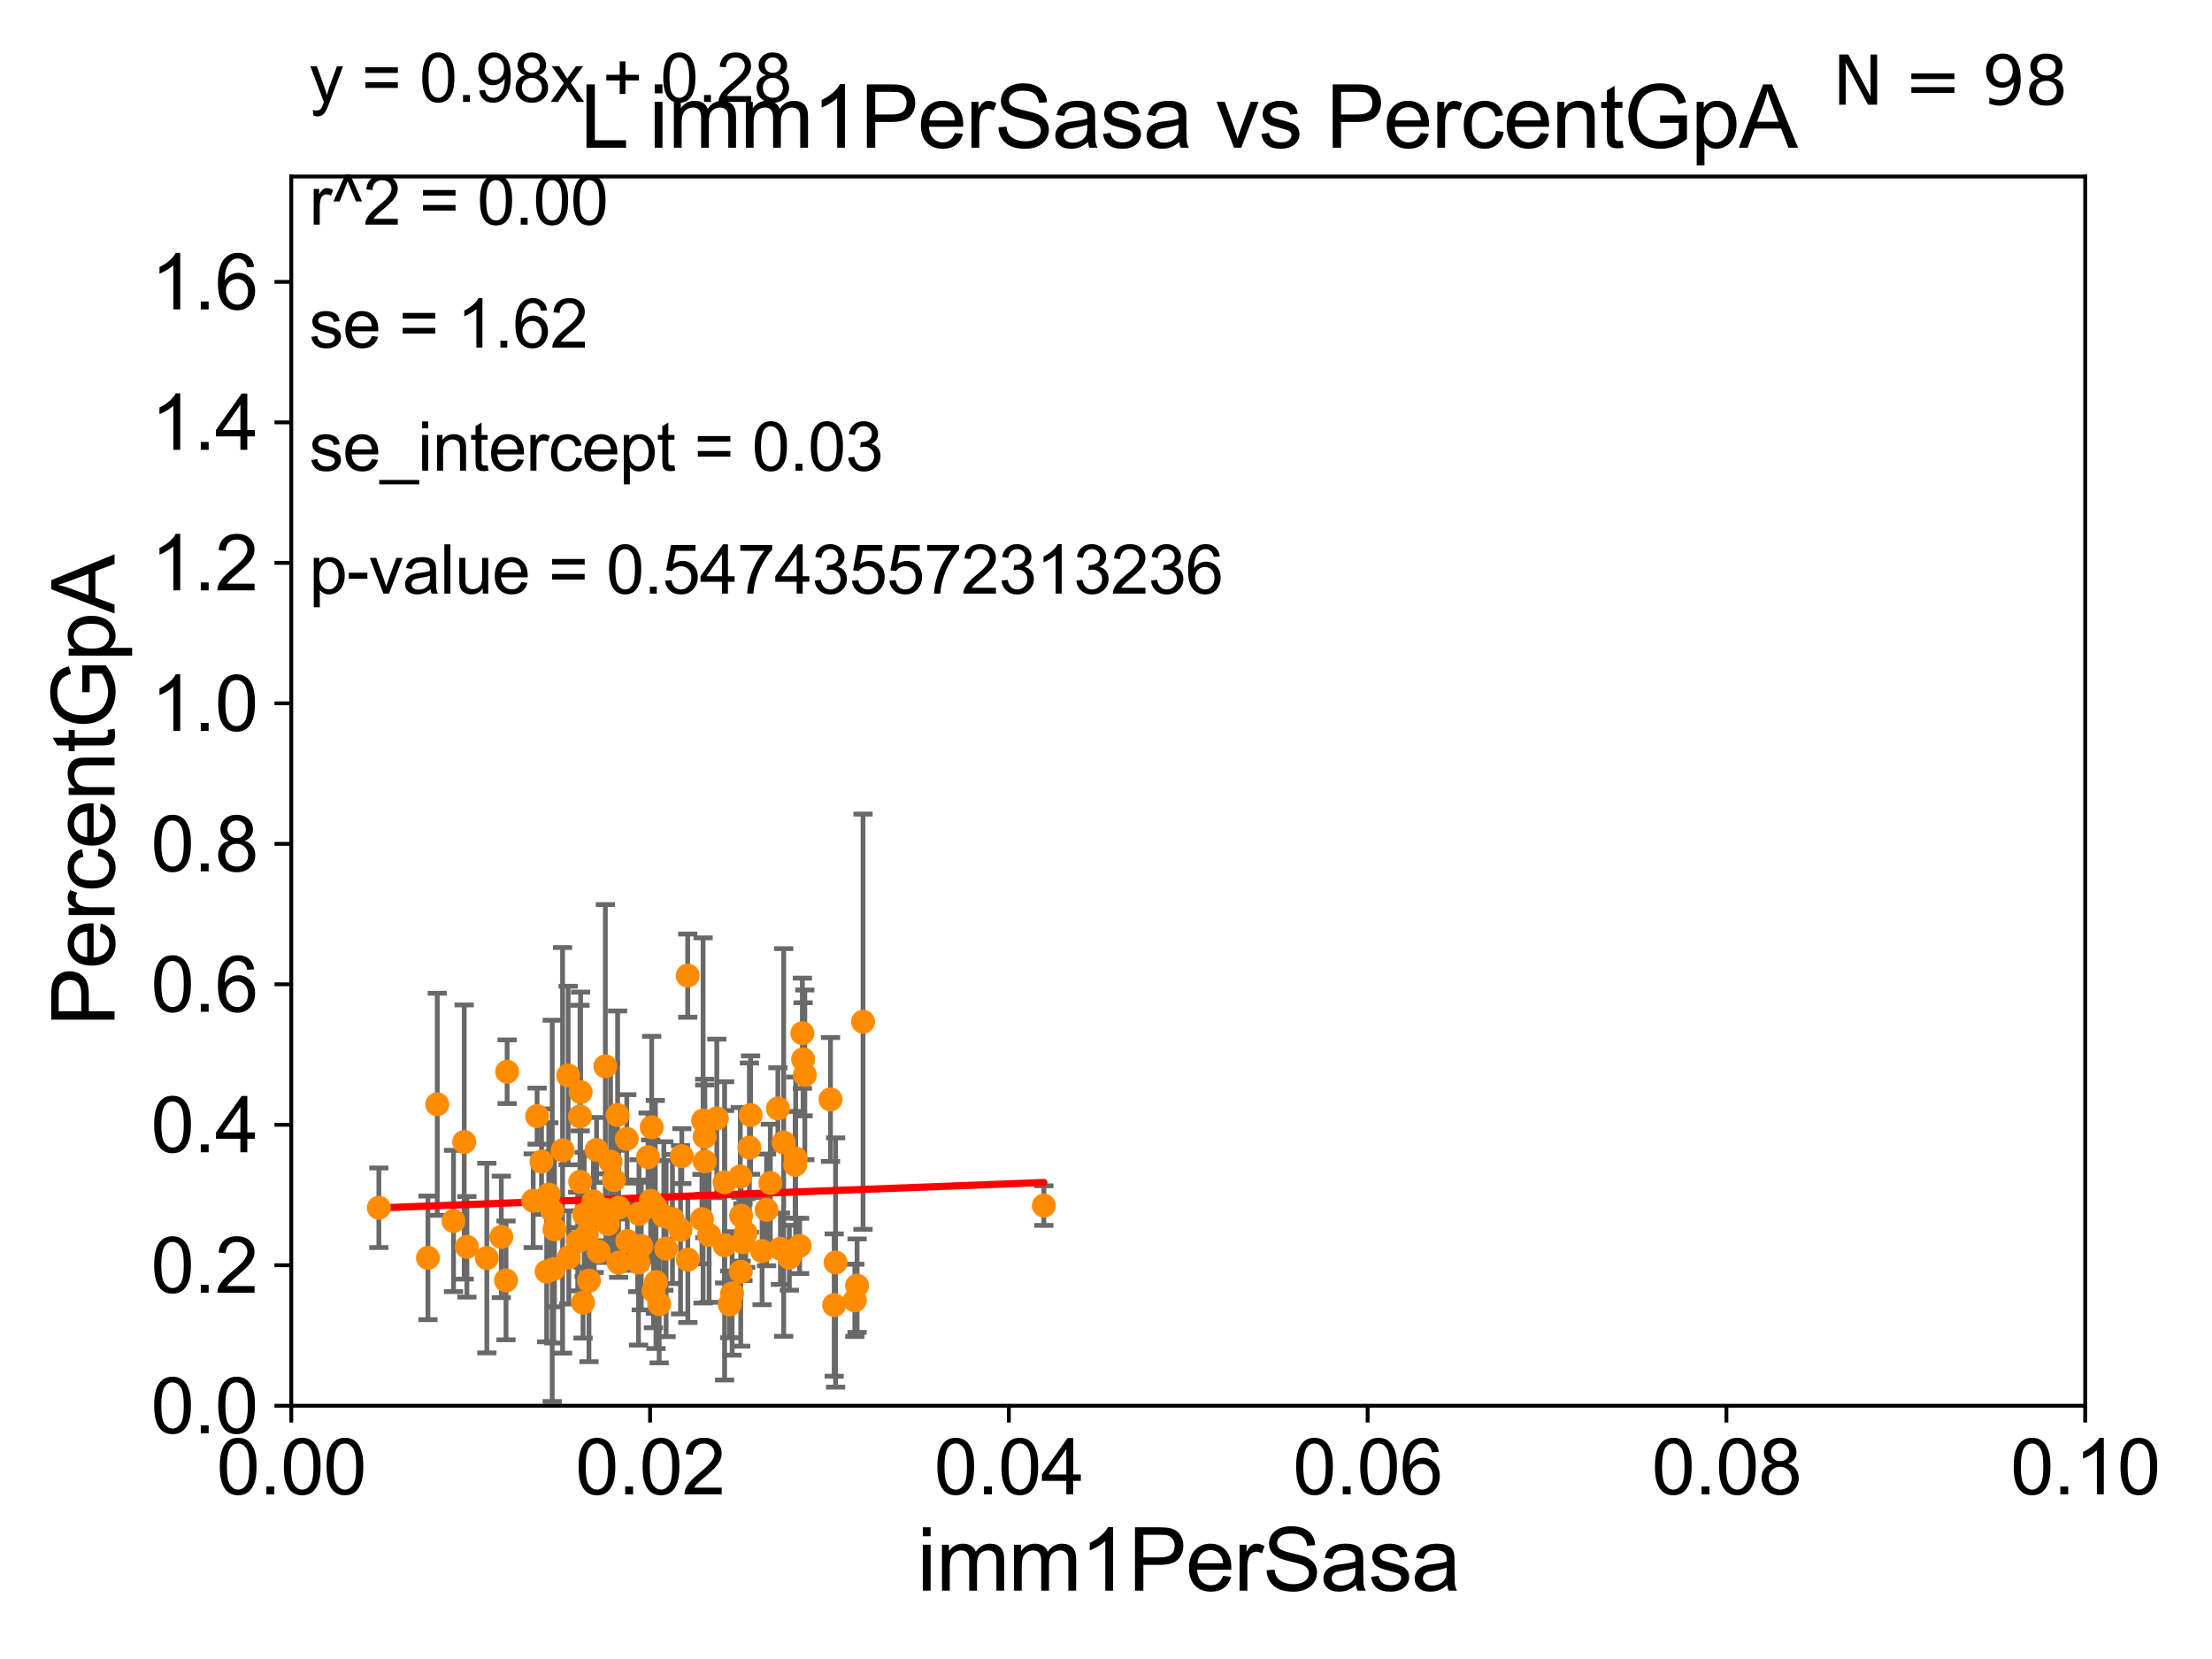 <?xml version="1.0" encoding="utf-8" standalone="no"?>
<!DOCTYPE svg PUBLIC "-//W3C//DTD SVG 1.1//EN"
  "http://www.w3.org/Graphics/SVG/1.1/DTD/svg11.dtd">
<svg xmlns:xlink="http://www.w3.org/1999/xlink" width="460.8pt" height="345.6pt" viewBox="0 0 460.8 345.6" xmlns="http://www.w3.org/2000/svg" version="1.1">
 <defs>
  <style type="text/css">*{stroke-linejoin: round; stroke-linecap: butt}</style>
 </defs>
 <g id="figure_1">
  <g id="patch_1">
   <path d="M 0 345.6 
L 460.8 345.6 
L 460.8 0 
L 0 0 
z
" style="fill: #ffffff"/>
  </g>
  <g id="axes_1">
   <g id="patch_2">
    <path d="M 60.68 292.84 
L 434.385 292.84 
L 434.385 36.775 
L 60.68 36.775 
z
" style="fill: #ffffff"/>
   </g>
   <g id="PathCollection_1">
    <defs>
     <path id="m29c95d73a9" d="M 0 1.118 
C 0.297 1.118 0.581 1 0.791 0.791 
C 1 0.581 1.118 0.297 1.118 0 
C 1.118 -0.297 1 -0.581 0.791 -0.791 
C 0.581 -1 0.297 -1.118 0 -1.118 
C -0.297 -1.118 -0.581 -1 -0.791 -0.791 
C -1 -0.581 -1.118 -0.297 -1.118 0 
C -1.118 0.297 -1 0.581 -0.791 0.791 
C -0.581 1 -0.297 1.118 0 1.118 
z
" style="stroke: #ff8c00"/>
    </defs>
    <g clip-path="url(#pe0d477df74)">
     <use xlink:href="#m29c95d73a9" x="136.519" y="251.415" style="fill: #ff8c00; stroke: #ff8c00"/>
     <use xlink:href="#m29c95d73a9" x="122.688" y="266.783" style="fill: #ff8c00; stroke: #ff8c00"/>
     <use xlink:href="#m29c95d73a9" x="115.338" y="264.352" style="fill: #ff8c00; stroke: #ff8c00"/>
     <use xlink:href="#m29c95d73a9" x="133.118" y="252.869" style="fill: #ff8c00; stroke: #ff8c00"/>
     <use xlink:href="#m29c95d73a9" x="217.455" y="251.144" style="fill: #ff8c00; stroke: #ff8c00"/>
     <use xlink:href="#m29c95d73a9" x="160.476" y="246.435" style="fill: #ff8c00; stroke: #ff8c00"/>
     <use xlink:href="#m29c95d73a9" x="120.823" y="232.572" style="fill: #ff8c00; stroke: #ff8c00"/>
     <use xlink:href="#m29c95d73a9" x="118.492" y="261.941" style="fill: #ff8c00; stroke: #ff8c00"/>
     <use xlink:href="#m29c95d73a9" x="121.696" y="252.991" style="fill: #ff8c00; stroke: #ff8c00"/>
     <use xlink:href="#m29c95d73a9" x="149.326" y="232.979" style="fill: #ff8c00; stroke: #ff8c00"/>
     <use xlink:href="#m29c95d73a9" x="150.943" y="259.41" style="fill: #ff8c00; stroke: #ff8c00"/>
     <use xlink:href="#m29c95d73a9" x="164.435" y="262.01" style="fill: #ff8c00; stroke: #ff8c00"/>
     <use xlink:href="#m29c95d73a9" x="126.107" y="222.136" style="fill: #ff8c00; stroke: #ff8c00"/>
     <use xlink:href="#m29c95d73a9" x="128.865" y="251.568" style="fill: #ff8c00; stroke: #ff8c00"/>
     <use xlink:href="#m29c95d73a9" x="154.775" y="258.768" style="fill: #ff8c00; stroke: #ff8c00"/>
     <use xlink:href="#m29c95d73a9" x="143.289" y="262.405" style="fill: #ff8c00; stroke: #ff8c00"/>
     <use xlink:href="#m29c95d73a9" x="133.589" y="259.567" style="fill: #ff8c00; stroke: #ff8c00"/>
     <use xlink:href="#m29c95d73a9" x="136.119" y="268.894" style="fill: #ff8c00; stroke: #ff8c00"/>
     <use xlink:href="#m29c95d73a9" x="127.902" y="245.828" style="fill: #ff8c00; stroke: #ff8c00"/>
     <use xlink:href="#m29c95d73a9" x="167.659" y="223.915" style="fill: #ff8c00; stroke: #ff8c00"/>
     <use xlink:href="#m29c95d73a9" x="138.762" y="260.105" style="fill: #ff8c00; stroke: #ff8c00"/>
     <use xlink:href="#m29c95d73a9" x="152.01" y="271.729" style="fill: #ff8c00; stroke: #ff8c00"/>
     <use xlink:href="#m29c95d73a9" x="120.353" y="258.632" style="fill: #ff8c00; stroke: #ff8c00"/>
     <use xlink:href="#m29c95d73a9" x="124.28" y="239.556" style="fill: #ff8c00; stroke: #ff8c00"/>
     <use xlink:href="#m29c95d73a9" x="173.778" y="271.869" style="fill: #ff8c00; stroke: #ff8c00"/>
     <use xlink:href="#m29c95d73a9" x="159.689" y="252.041" style="fill: #ff8c00; stroke: #ff8c00"/>
     <use xlink:href="#m29c95d73a9" x="146.226" y="253.967" style="fill: #ff8c00; stroke: #ff8c00"/>
     <use xlink:href="#m29c95d73a9" x="167.145" y="215.238" style="fill: #ff8c00; stroke: #ff8c00"/>
     <use xlink:href="#m29c95d73a9" x="146.469" y="233.413" style="fill: #ff8c00; stroke: #ff8c00"/>
     <use xlink:href="#m29c95d73a9" x="154.215" y="245.109" style="fill: #ff8c00; stroke: #ff8c00"/>
     <use xlink:href="#m29c95d73a9" x="165.755" y="241.343" style="fill: #ff8c00; stroke: #ff8c00"/>
     <use xlink:href="#m29c95d73a9" x="146.797" y="236.801" style="fill: #ff8c00; stroke: #ff8c00"/>
     <use xlink:href="#m29c95d73a9" x="124.697" y="260.73" style="fill: #ff8c00; stroke: #ff8c00"/>
     <use xlink:href="#m29c95d73a9" x="143.261" y="203.239" style="fill: #ff8c00; stroke: #ff8c00"/>
     <use xlink:href="#m29c95d73a9" x="123.775" y="252.871" style="fill: #ff8c00; stroke: #ff8c00"/>
     <use xlink:href="#m29c95d73a9" x="121.462" y="271.352" style="fill: #ff8c00; stroke: #ff8c00"/>
     <use xlink:href="#m29c95d73a9" x="154.306" y="264.918" style="fill: #ff8c00; stroke: #ff8c00"/>
     <use xlink:href="#m29c95d73a9" x="128.868" y="263.043" style="fill: #ff8c00; stroke: #ff8c00"/>
     <use xlink:href="#m29c95d73a9" x="136.655" y="267.078" style="fill: #ff8c00; stroke: #ff8c00"/>
     <use xlink:href="#m29c95d73a9" x="162.58" y="260.133" style="fill: #ff8c00; stroke: #ff8c00"/>
     <use xlink:href="#m29c95d73a9" x="156.108" y="239.066" style="fill: #ff8c00; stroke: #ff8c00"/>
     <use xlink:href="#m29c95d73a9" x="163.255" y="237.999" style="fill: #ff8c00; stroke: #ff8c00"/>
     <use xlink:href="#m29c95d73a9" x="173.006" y="229.035" style="fill: #ff8c00; stroke: #ff8c00"/>
     <use xlink:href="#m29c95d73a9" x="178.547" y="267.823" style="fill: #ff8c00; stroke: #ff8c00"/>
     <use xlink:href="#m29c95d73a9" x="146.814" y="241.934" style="fill: #ff8c00; stroke: #ff8c00"/>
     <use xlink:href="#m29c95d73a9" x="158.754" y="260.63" style="fill: #ff8c00; stroke: #ff8c00"/>
     <use xlink:href="#m29c95d73a9" x="132.84" y="259.913" style="fill: #ff8c00; stroke: #ff8c00"/>
     <use xlink:href="#m29c95d73a9" x="150.948" y="246.304" style="fill: #ff8c00; stroke: #ff8c00"/>
     <use xlink:href="#m29c95d73a9" x="152.515" y="269.441" style="fill: #ff8c00; stroke: #ff8c00"/>
     <use xlink:href="#m29c95d73a9" x="147.715" y="257.264" style="fill: #ff8c00; stroke: #ff8c00"/>
     <use xlink:href="#m29c95d73a9" x="111.885" y="232.508" style="fill: #ff8c00; stroke: #ff8c00"/>
     <use xlink:href="#m29c95d73a9" x="123.618" y="250.274" style="fill: #ff8c00; stroke: #ff8c00"/>
     <use xlink:href="#m29c95d73a9" x="178.079" y="270.882" style="fill: #ff8c00; stroke: #ff8c00"/>
     <use xlink:href="#m29c95d73a9" x="96.706" y="237.902" style="fill: #ff8c00; stroke: #ff8c00"/>
     <use xlink:href="#m29c95d73a9" x="97.264" y="259.734" style="fill: #ff8c00; stroke: #ff8c00"/>
     <use xlink:href="#m29c95d73a9" x="126.216" y="252.045" style="fill: #ff8c00; stroke: #ff8c00"/>
     <use xlink:href="#m29c95d73a9" x="133.011" y="263.007" style="fill: #ff8c00; stroke: #ff8c00"/>
     <use xlink:href="#m29c95d73a9" x="142.038" y="240.841" style="fill: #ff8c00; stroke: #ff8c00"/>
     <use xlink:href="#m29c95d73a9" x="105.411" y="266.729" style="fill: #ff8c00; stroke: #ff8c00"/>
     <use xlink:href="#m29c95d73a9" x="162.05" y="230.927" style="fill: #ff8c00; stroke: #ff8c00"/>
     <use xlink:href="#m29c95d73a9" x="174.071" y="263.003" style="fill: #ff8c00; stroke: #ff8c00"/>
     <use xlink:href="#m29c95d73a9" x="111.074" y="250.132" style="fill: #ff8c00; stroke: #ff8c00"/>
     <use xlink:href="#m29c95d73a9" x="122.241" y="257.195" style="fill: #ff8c00; stroke: #ff8c00"/>
     <use xlink:href="#m29c95d73a9" x="166.58" y="259.543" style="fill: #ff8c00; stroke: #ff8c00"/>
     <use xlink:href="#m29c95d73a9" x="127.191" y="242.017" style="fill: #ff8c00; stroke: #ff8c00"/>
     <use xlink:href="#m29c95d73a9" x="135.541" y="250.151" style="fill: #ff8c00; stroke: #ff8c00"/>
     <use xlink:href="#m29c95d73a9" x="118.354" y="224.046" style="fill: #ff8c00; stroke: #ff8c00"/>
     <use xlink:href="#m29c95d73a9" x="114.32" y="248.845" style="fill: #ff8c00; stroke: #ff8c00"/>
     <use xlink:href="#m29c95d73a9" x="135.758" y="234.829" style="fill: #ff8c00; stroke: #ff8c00"/>
     <use xlink:href="#m29c95d73a9" x="130.572" y="237.253" style="fill: #ff8c00; stroke: #ff8c00"/>
     <use xlink:href="#m29c95d73a9" x="78.924" y="251.594" style="fill: #ff8c00; stroke: #ff8c00"/>
     <use xlink:href="#m29c95d73a9" x="105.644" y="223.262" style="fill: #ff8c00; stroke: #ff8c00"/>
     <use xlink:href="#m29c95d73a9" x="91.088" y="230.042" style="fill: #ff8c00; stroke: #ff8c00"/>
     <use xlink:href="#m29c95d73a9" x="94.478" y="254.347" style="fill: #ff8c00; stroke: #ff8c00"/>
     <use xlink:href="#m29c95d73a9" x="140.086" y="253.941" style="fill: #ff8c00; stroke: #ff8c00"/>
     <use xlink:href="#m29c95d73a9" x="112.81" y="241.991" style="fill: #ff8c00; stroke: #ff8c00"/>
     <use xlink:href="#m29c95d73a9" x="137.318" y="271.66" style="fill: #ff8c00; stroke: #ff8c00"/>
     <use xlink:href="#m29c95d73a9" x="120.864" y="246.186" style="fill: #ff8c00; stroke: #ff8c00"/>
     <use xlink:href="#m29c95d73a9" x="138.29" y="253.312" style="fill: #ff8c00; stroke: #ff8c00"/>
     <use xlink:href="#m29c95d73a9" x="89.148" y="262.035" style="fill: #ff8c00; stroke: #ff8c00"/>
     <use xlink:href="#m29c95d73a9" x="120.95" y="227.51" style="fill: #ff8c00; stroke: #ff8c00"/>
     <use xlink:href="#m29c95d73a9" x="117.197" y="239.633" style="fill: #ff8c00; stroke: #ff8c00"/>
     <use xlink:href="#m29c95d73a9" x="115.507" y="256.094" style="fill: #ff8c00; stroke: #ff8c00"/>
     <use xlink:href="#m29c95d73a9" x="101.416" y="262.075" style="fill: #ff8c00; stroke: #ff8c00"/>
     <use xlink:href="#m29c95d73a9" x="104.43" y="257.665" style="fill: #ff8c00; stroke: #ff8c00"/>
     <use xlink:href="#m29c95d73a9" x="155.338" y="256.866" style="fill: #ff8c00; stroke: #ff8c00"/>
     <use xlink:href="#m29c95d73a9" x="128.66" y="232.272" style="fill: #ff8c00; stroke: #ff8c00"/>
     <use xlink:href="#m29c95d73a9" x="179.785" y="212.841" style="fill: #ff8c00; stroke: #ff8c00"/>
     <use xlink:href="#m29c95d73a9" x="141.767" y="256.194" style="fill: #ff8c00; stroke: #ff8c00"/>
     <use xlink:href="#m29c95d73a9" x="167.297" y="220.673" style="fill: #ff8c00; stroke: #ff8c00"/>
     <use xlink:href="#m29c95d73a9" x="154.386" y="253.254" style="fill: #ff8c00; stroke: #ff8c00"/>
     <use xlink:href="#m29c95d73a9" x="135.003" y="241.061" style="fill: #ff8c00; stroke: #ff8c00"/>
     <use xlink:href="#m29c95d73a9" x="165.646" y="242.651" style="fill: #ff8c00; stroke: #ff8c00"/>
     <use xlink:href="#m29c95d73a9" x="156.363" y="232.291" style="fill: #ff8c00; stroke: #ff8c00"/>
     <use xlink:href="#m29c95d73a9" x="126.627" y="255" style="fill: #ff8c00; stroke: #ff8c00"/>
     <use xlink:href="#m29c95d73a9" x="113.882" y="264.89" style="fill: #ff8c00; stroke: #ff8c00"/>
     <use xlink:href="#m29c95d73a9" x="130.674" y="258.511" style="fill: #ff8c00; stroke: #ff8c00"/>
     <use xlink:href="#m29c95d73a9" x="115.04" y="252.247" style="fill: #ff8c00; stroke: #ff8c00"/>
    </g>
   </g>
   <g id="matplotlib.axis_1">
    <g id="xtick_1">
     <g id="line2d_1">
      <defs>
       <path id="m7780b2a18a" d="M 0 0 
L 0 3.5 
" style="stroke: #000000; stroke-width: 0.8"/>
      </defs>
      <g>
       <use xlink:href="#m7780b2a18a" x="60.68" y="292.84" style="stroke: #000000; stroke-width: 0.8"/>
      </g>
     </g>
     <g id="text_1">
      <!-- 0.00 -->
      <g transform="translate(45.111 311.293)scale(0.16 -0.16)">
       <defs>
        <path id="ArialMT-30" d="M 266 2259 
Q 266 3072 433 3567 
Q 600 4063 929 4331 
Q 1259 4600 1759 4600 
Q 2128 4600 2406 4451 
Q 2684 4303 2865 4023 
Q 3047 3744 3150 3342 
Q 3253 2941 3253 2259 
Q 3253 1453 3087 958 
Q 2922 463 2592 192 
Q 2263 -78 1759 -78 
Q 1097 -78 719 397 
Q 266 969 266 2259 
z
M 844 2259 
Q 844 1131 1108 757 
Q 1372 384 1759 384 
Q 2147 384 2411 759 
Q 2675 1134 2675 2259 
Q 2675 3391 2411 3762 
Q 2147 4134 1753 4134 
Q 1366 4134 1134 3806 
Q 844 3388 844 2259 
z
" transform="scale(0.016)"/>
        <path id="ArialMT-2e" d="M 581 0 
L 581 641 
L 1222 641 
L 1222 0 
L 581 0 
z
" transform="scale(0.016)"/>
       </defs>
       <use xlink:href="#ArialMT-30"/>
       <use xlink:href="#ArialMT-2e" x="55.615"/>
       <use xlink:href="#ArialMT-30" x="83.398"/>
       <use xlink:href="#ArialMT-30" x="139.014"/>
      </g>
     </g>
    </g>
    <g id="xtick_2">
     <g id="line2d_2">
      <g>
       <use xlink:href="#m7780b2a18a" x="135.421" y="292.84" style="stroke: #000000; stroke-width: 0.8"/>
      </g>
     </g>
     <g id="text_2">
      <!-- 0.02 -->
      <g transform="translate(119.852 311.293)scale(0.16 -0.16)">
       <defs>
        <path id="ArialMT-32" d="M 3222 541 
L 3222 0 
L 194 0 
Q 188 203 259 391 
Q 375 700 629 1000 
Q 884 1300 1366 1694 
Q 2113 2306 2375 2664 
Q 2638 3022 2638 3341 
Q 2638 3675 2398 3904 
Q 2159 4134 1775 4134 
Q 1369 4134 1125 3890 
Q 881 3647 878 3216 
L 300 3275 
Q 359 3922 746 4261 
Q 1134 4600 1788 4600 
Q 2447 4600 2831 4234 
Q 3216 3869 3216 3328 
Q 3216 3053 3103 2787 
Q 2991 2522 2730 2228 
Q 2469 1934 1863 1422 
Q 1356 997 1212 845 
Q 1069 694 975 541 
L 3222 541 
z
" transform="scale(0.016)"/>
       </defs>
       <use xlink:href="#ArialMT-30"/>
       <use xlink:href="#ArialMT-2e" x="55.615"/>
       <use xlink:href="#ArialMT-30" x="83.398"/>
       <use xlink:href="#ArialMT-32" x="139.014"/>
      </g>
     </g>
    </g>
    <g id="xtick_3">
     <g id="line2d_3">
      <g>
       <use xlink:href="#m7780b2a18a" x="210.162" y="292.84" style="stroke: #000000; stroke-width: 0.8"/>
      </g>
     </g>
     <g id="text_3">
      <!-- 0.04 -->
      <g transform="translate(194.593 311.293)scale(0.16 -0.16)">
       <defs>
        <path id="ArialMT-34" d="M 2069 0 
L 2069 1097 
L 81 1097 
L 81 1613 
L 2172 4581 
L 2631 4581 
L 2631 1613 
L 3250 1613 
L 3250 1097 
L 2631 1097 
L 2631 0 
L 2069 0 
z
M 2069 1613 
L 2069 3678 
L 634 1613 
L 2069 1613 
z
" transform="scale(0.016)"/>
       </defs>
       <use xlink:href="#ArialMT-30"/>
       <use xlink:href="#ArialMT-2e" x="55.615"/>
       <use xlink:href="#ArialMT-30" x="83.398"/>
       <use xlink:href="#ArialMT-34" x="139.014"/>
      </g>
     </g>
    </g>
    <g id="xtick_4">
     <g id="line2d_4">
      <g>
       <use xlink:href="#m7780b2a18a" x="284.903" y="292.84" style="stroke: #000000; stroke-width: 0.8"/>
      </g>
     </g>
     <g id="text_4">
      <!-- 0.06 -->
      <g transform="translate(269.334 311.293)scale(0.16 -0.16)">
       <defs>
        <path id="ArialMT-36" d="M 3184 3459 
L 2625 3416 
Q 2550 3747 2413 3897 
Q 2184 4138 1850 4138 
Q 1581 4138 1378 3988 
Q 1113 3794 959 3422 
Q 806 3050 800 2363 
Q 1003 2672 1297 2822 
Q 1591 2972 1913 2972 
Q 2475 2972 2870 2558 
Q 3266 2144 3266 1488 
Q 3266 1056 3080 686 
Q 2894 316 2569 119 
Q 2244 -78 1831 -78 
Q 1128 -78 684 439 
Q 241 956 241 2144 
Q 241 3472 731 4075 
Q 1159 4600 1884 4600 
Q 2425 4600 2770 4297 
Q 3116 3994 3184 3459 
z
M 888 1484 
Q 888 1194 1011 928 
Q 1134 663 1356 523 
Q 1578 384 1822 384 
Q 2178 384 2434 671 
Q 2691 959 2691 1453 
Q 2691 1928 2437 2201 
Q 2184 2475 1800 2475 
Q 1419 2475 1153 2201 
Q 888 1928 888 1484 
z
" transform="scale(0.016)"/>
       </defs>
       <use xlink:href="#ArialMT-30"/>
       <use xlink:href="#ArialMT-2e" x="55.615"/>
       <use xlink:href="#ArialMT-30" x="83.398"/>
       <use xlink:href="#ArialMT-36" x="139.014"/>
      </g>
     </g>
    </g>
    <g id="xtick_5">
     <g id="line2d_5">
      <g>
       <use xlink:href="#m7780b2a18a" x="359.644" y="292.84" style="stroke: #000000; stroke-width: 0.8"/>
      </g>
     </g>
     <g id="text_5">
      <!-- 0.08 -->
      <g transform="translate(344.075 311.293)scale(0.16 -0.16)">
       <defs>
        <path id="ArialMT-38" d="M 1131 2484 
Q 781 2613 612 2850 
Q 444 3088 444 3419 
Q 444 3919 803 4259 
Q 1163 4600 1759 4600 
Q 2359 4600 2725 4251 
Q 3091 3903 3091 3403 
Q 3091 3084 2923 2848 
Q 2756 2613 2416 2484 
Q 2838 2347 3058 2040 
Q 3278 1734 3278 1309 
Q 3278 722 2862 322 
Q 2447 -78 1769 -78 
Q 1091 -78 675 323 
Q 259 725 259 1325 
Q 259 1772 486 2073 
Q 713 2375 1131 2484 
z
M 1019 3438 
Q 1019 3113 1228 2906 
Q 1438 2700 1772 2700 
Q 2097 2700 2305 2904 
Q 2513 3109 2513 3406 
Q 2513 3716 2298 3927 
Q 2084 4138 1766 4138 
Q 1444 4138 1231 3931 
Q 1019 3725 1019 3438 
z
M 838 1322 
Q 838 1081 952 856 
Q 1066 631 1291 507 
Q 1516 384 1775 384 
Q 2178 384 2440 643 
Q 2703 903 2703 1303 
Q 2703 1709 2433 1975 
Q 2163 2241 1756 2241 
Q 1359 2241 1098 1978 
Q 838 1716 838 1322 
z
" transform="scale(0.016)"/>
       </defs>
       <use xlink:href="#ArialMT-30"/>
       <use xlink:href="#ArialMT-2e" x="55.615"/>
       <use xlink:href="#ArialMT-30" x="83.398"/>
       <use xlink:href="#ArialMT-38" x="139.014"/>
      </g>
     </g>
    </g>
    <g id="xtick_6">
     <g id="line2d_6">
      <g>
       <use xlink:href="#m7780b2a18a" x="434.385" y="292.84" style="stroke: #000000; stroke-width: 0.8"/>
      </g>
     </g>
     <g id="text_6">
      <!-- 0.10 -->
      <g transform="translate(418.816 311.293)scale(0.16 -0.16)">
       <defs>
        <path id="ArialMT-31" d="M 2384 0 
L 1822 0 
L 1822 3584 
Q 1619 3391 1289 3197 
Q 959 3003 697 2906 
L 697 3450 
Q 1169 3672 1522 3987 
Q 1875 4303 2022 4600 
L 2384 4600 
L 2384 0 
z
" transform="scale(0.016)"/>
       </defs>
       <use xlink:href="#ArialMT-30"/>
       <use xlink:href="#ArialMT-2e" x="55.615"/>
       <use xlink:href="#ArialMT-31" x="83.398"/>
       <use xlink:href="#ArialMT-30" x="139.014"/>
      </g>
     </g>
    </g>
    <g id="text_7">
     <!-- imm1PerSasa -->
     <g transform="translate(191.017 331.357)scale(0.18 -0.18)">
      <defs>
       <path id="ArialMT-69" d="M 425 3934 
L 425 4581 
L 988 4581 
L 988 3934 
L 425 3934 
z
M 425 0 
L 425 3319 
L 988 3319 
L 988 0 
L 425 0 
z
" transform="scale(0.016)"/>
       <path id="ArialMT-6d" d="M 422 0 
L 422 3319 
L 925 3319 
L 925 2853 
Q 1081 3097 1340 3245 
Q 1600 3394 1931 3394 
Q 2300 3394 2536 3241 
Q 2772 3088 2869 2813 
Q 3263 3394 3894 3394 
Q 4388 3394 4653 3120 
Q 4919 2847 4919 2278 
L 4919 0 
L 4359 0 
L 4359 2091 
Q 4359 2428 4304 2576 
Q 4250 2725 4106 2815 
Q 3963 2906 3769 2906 
Q 3419 2906 3187 2673 
Q 2956 2441 2956 1928 
L 2956 0 
L 2394 0 
L 2394 2156 
Q 2394 2531 2256 2718 
Q 2119 2906 1806 2906 
Q 1569 2906 1367 2781 
Q 1166 2656 1075 2415 
Q 984 2175 984 1722 
L 984 0 
L 422 0 
z
" transform="scale(0.016)"/>
       <path id="ArialMT-50" d="M 494 0 
L 494 4581 
L 2222 4581 
Q 2678 4581 2919 4538 
Q 3256 4481 3484 4323 
Q 3713 4166 3852 3881 
Q 3991 3597 3991 3256 
Q 3991 2672 3619 2267 
Q 3247 1863 2275 1863 
L 1100 1863 
L 1100 0 
L 494 0 
z
M 1100 2403 
L 2284 2403 
Q 2872 2403 3119 2622 
Q 3366 2841 3366 3238 
Q 3366 3525 3220 3729 
Q 3075 3934 2838 4000 
Q 2684 4041 2272 4041 
L 1100 4041 
L 1100 2403 
z
" transform="scale(0.016)"/>
       <path id="ArialMT-65" d="M 2694 1069 
L 3275 997 
Q 3138 488 2766 206 
Q 2394 -75 1816 -75 
Q 1088 -75 661 373 
Q 234 822 234 1631 
Q 234 2469 665 2931 
Q 1097 3394 1784 3394 
Q 2450 3394 2872 2941 
Q 3294 2488 3294 1666 
Q 3294 1616 3291 1516 
L 816 1516 
Q 847 969 1125 678 
Q 1403 388 1819 388 
Q 2128 388 2347 550 
Q 2566 713 2694 1069 
z
M 847 1978 
L 2700 1978 
Q 2663 2397 2488 2606 
Q 2219 2931 1791 2931 
Q 1403 2931 1139 2672 
Q 875 2413 847 1978 
z
" transform="scale(0.016)"/>
       <path id="ArialMT-72" d="M 416 0 
L 416 3319 
L 922 3319 
L 922 2816 
Q 1116 3169 1280 3281 
Q 1444 3394 1641 3394 
Q 1925 3394 2219 3213 
L 2025 2691 
Q 1819 2813 1613 2813 
Q 1428 2813 1281 2702 
Q 1134 2591 1072 2394 
Q 978 2094 978 1738 
L 978 0 
L 416 0 
z
" transform="scale(0.016)"/>
       <path id="ArialMT-53" d="M 288 1472 
L 859 1522 
Q 900 1178 1048 958 
Q 1197 738 1509 602 
Q 1822 466 2213 466 
Q 2559 466 2825 569 
Q 3091 672 3220 851 
Q 3350 1031 3350 1244 
Q 3350 1459 3225 1620 
Q 3100 1781 2813 1891 
Q 2628 1963 1997 2114 
Q 1366 2266 1113 2400 
Q 784 2572 623 2826 
Q 463 3081 463 3397 
Q 463 3744 659 4045 
Q 856 4347 1234 4503 
Q 1613 4659 2075 4659 
Q 2584 4659 2973 4495 
Q 3363 4331 3572 4012 
Q 3781 3694 3797 3291 
L 3216 3247 
Q 3169 3681 2898 3903 
Q 2628 4125 2100 4125 
Q 1550 4125 1298 3923 
Q 1047 3722 1047 3438 
Q 1047 3191 1225 3031 
Q 1400 2872 2139 2705 
Q 2878 2538 3153 2413 
Q 3553 2228 3743 1945 
Q 3934 1663 3934 1294 
Q 3934 928 3725 604 
Q 3516 281 3123 101 
Q 2731 -78 2241 -78 
Q 1619 -78 1198 103 
Q 778 284 539 648 
Q 300 1013 288 1472 
z
" transform="scale(0.016)"/>
       <path id="ArialMT-61" d="M 2588 409 
Q 2275 144 1986 34 
Q 1697 -75 1366 -75 
Q 819 -75 525 192 
Q 231 459 231 875 
Q 231 1119 342 1320 
Q 453 1522 633 1644 
Q 813 1766 1038 1828 
Q 1203 1872 1538 1913 
Q 2219 1994 2541 2106 
Q 2544 2222 2544 2253 
Q 2544 2597 2384 2738 
Q 2169 2928 1744 2928 
Q 1347 2928 1158 2789 
Q 969 2650 878 2297 
L 328 2372 
Q 403 2725 575 2942 
Q 747 3159 1072 3276 
Q 1397 3394 1825 3394 
Q 2250 3394 2515 3294 
Q 2781 3194 2906 3042 
Q 3031 2891 3081 2659 
Q 3109 2516 3109 2141 
L 3109 1391 
Q 3109 606 3145 398 
Q 3181 191 3288 0 
L 2700 0 
Q 2613 175 2588 409 
z
M 2541 1666 
Q 2234 1541 1622 1453 
Q 1275 1403 1131 1340 
Q 988 1278 909 1158 
Q 831 1038 831 891 
Q 831 666 1001 516 
Q 1172 366 1500 366 
Q 1825 366 2078 508 
Q 2331 650 2450 897 
Q 2541 1088 2541 1459 
L 2541 1666 
z
" transform="scale(0.016)"/>
       <path id="ArialMT-73" d="M 197 991 
L 753 1078 
Q 800 744 1014 566 
Q 1228 388 1613 388 
Q 2000 388 2187 545 
Q 2375 703 2375 916 
Q 2375 1106 2209 1216 
Q 2094 1291 1634 1406 
Q 1016 1563 777 1677 
Q 538 1791 414 1992 
Q 291 2194 291 2438 
Q 291 2659 392 2848 
Q 494 3038 669 3163 
Q 800 3259 1026 3326 
Q 1253 3394 1513 3394 
Q 1903 3394 2198 3281 
Q 2494 3169 2634 2976 
Q 2775 2784 2828 2463 
L 2278 2388 
Q 2241 2644 2061 2787 
Q 1881 2931 1553 2931 
Q 1166 2931 1000 2803 
Q 834 2675 834 2503 
Q 834 2394 903 2306 
Q 972 2216 1119 2156 
Q 1203 2125 1616 2013 
Q 2213 1853 2448 1751 
Q 2684 1650 2818 1456 
Q 2953 1263 2953 975 
Q 2953 694 2789 445 
Q 2625 197 2315 61 
Q 2006 -75 1616 -75 
Q 969 -75 630 194 
Q 291 463 197 991 
z
" transform="scale(0.016)"/>
      </defs>
      <use xlink:href="#ArialMT-69"/>
      <use xlink:href="#ArialMT-6d" x="22.217"/>
      <use xlink:href="#ArialMT-6d" x="105.518"/>
      <use xlink:href="#ArialMT-31" x="188.818"/>
      <use xlink:href="#ArialMT-50" x="244.434"/>
      <use xlink:href="#ArialMT-65" x="311.133"/>
      <use xlink:href="#ArialMT-72" x="366.748"/>
      <use xlink:href="#ArialMT-53" x="400.049"/>
      <use xlink:href="#ArialMT-61" x="466.748"/>
      <use xlink:href="#ArialMT-73" x="522.363"/>
      <use xlink:href="#ArialMT-61" x="572.363"/>
     </g>
    </g>
   </g>
   <g id="matplotlib.axis_2">
    <g id="ytick_1">
     <g id="line2d_7">
      <defs>
       <path id="ma85e4cebfc" d="M 0 0 
L -3.5 0 
" style="stroke: #000000; stroke-width: 0.8"/>
      </defs>
      <g>
       <use xlink:href="#ma85e4cebfc" x="60.68" y="292.84" style="stroke: #000000; stroke-width: 0.8"/>
      </g>
     </g>
     <g id="text_8">
      <!-- 0.0 -->
      <g transform="translate(31.44 298.566)scale(0.16 -0.16)">
       <use xlink:href="#ArialMT-30"/>
       <use xlink:href="#ArialMT-2e" x="55.615"/>
       <use xlink:href="#ArialMT-30" x="83.398"/>
      </g>
     </g>
    </g>
    <g id="ytick_2">
     <g id="line2d_8">
      <g>
       <use xlink:href="#ma85e4cebfc" x="60.68" y="263.575" style="stroke: #000000; stroke-width: 0.8"/>
      </g>
     </g>
     <g id="text_9">
      <!-- 0.2 -->
      <g transform="translate(31.44 269.302)scale(0.16 -0.16)">
       <use xlink:href="#ArialMT-30"/>
       <use xlink:href="#ArialMT-2e" x="55.615"/>
       <use xlink:href="#ArialMT-32" x="83.398"/>
      </g>
     </g>
    </g>
    <g id="ytick_3">
     <g id="line2d_9">
      <g>
       <use xlink:href="#ma85e4cebfc" x="60.68" y="234.311" style="stroke: #000000; stroke-width: 0.8"/>
      </g>
     </g>
     <g id="text_10">
      <!-- 0.4 -->
      <g transform="translate(31.44 240.037)scale(0.16 -0.16)">
       <use xlink:href="#ArialMT-30"/>
       <use xlink:href="#ArialMT-2e" x="55.615"/>
       <use xlink:href="#ArialMT-34" x="83.398"/>
      </g>
     </g>
    </g>
    <g id="ytick_4">
     <g id="line2d_10">
      <g>
       <use xlink:href="#ma85e4cebfc" x="60.68" y="205.046" style="stroke: #000000; stroke-width: 0.8"/>
      </g>
     </g>
     <g id="text_11">
      <!-- 0.6 -->
      <g transform="translate(31.44 210.772)scale(0.16 -0.16)">
       <use xlink:href="#ArialMT-30"/>
       <use xlink:href="#ArialMT-2e" x="55.615"/>
       <use xlink:href="#ArialMT-36" x="83.398"/>
      </g>
     </g>
    </g>
    <g id="ytick_5">
     <g id="line2d_11">
      <g>
       <use xlink:href="#ma85e4cebfc" x="60.68" y="175.782" style="stroke: #000000; stroke-width: 0.8"/>
      </g>
     </g>
     <g id="text_12">
      <!-- 0.8 -->
      <g transform="translate(31.44 181.508)scale(0.16 -0.16)">
       <use xlink:href="#ArialMT-30"/>
       <use xlink:href="#ArialMT-2e" x="55.615"/>
       <use xlink:href="#ArialMT-38" x="83.398"/>
      </g>
     </g>
    </g>
    <g id="ytick_6">
     <g id="line2d_12">
      <g>
       <use xlink:href="#ma85e4cebfc" x="60.68" y="146.517" style="stroke: #000000; stroke-width: 0.8"/>
      </g>
     </g>
     <g id="text_13">
      <!-- 1.0 -->
      <g transform="translate(31.44 152.243)scale(0.16 -0.16)">
       <use xlink:href="#ArialMT-31"/>
       <use xlink:href="#ArialMT-2e" x="55.615"/>
       <use xlink:href="#ArialMT-30" x="83.398"/>
      </g>
     </g>
    </g>
    <g id="ytick_7">
     <g id="line2d_13">
      <g>
       <use xlink:href="#ma85e4cebfc" x="60.68" y="117.252" style="stroke: #000000; stroke-width: 0.8"/>
      </g>
     </g>
     <g id="text_14">
      <!-- 1.2 -->
      <g transform="translate(31.44 122.979)scale(0.16 -0.16)">
       <use xlink:href="#ArialMT-31"/>
       <use xlink:href="#ArialMT-2e" x="55.615"/>
       <use xlink:href="#ArialMT-32" x="83.398"/>
      </g>
     </g>
    </g>
    <g id="ytick_8">
     <g id="line2d_14">
      <g>
       <use xlink:href="#ma85e4cebfc" x="60.68" y="87.988" style="stroke: #000000; stroke-width: 0.8"/>
      </g>
     </g>
     <g id="text_15">
      <!-- 1.4 -->
      <g transform="translate(31.44 93.714)scale(0.16 -0.16)">
       <use xlink:href="#ArialMT-31"/>
       <use xlink:href="#ArialMT-2e" x="55.615"/>
       <use xlink:href="#ArialMT-34" x="83.398"/>
      </g>
     </g>
    </g>
    <g id="ytick_9">
     <g id="line2d_15">
      <g>
       <use xlink:href="#ma85e4cebfc" x="60.68" y="58.723" style="stroke: #000000; stroke-width: 0.8"/>
      </g>
     </g>
     <g id="text_16">
      <!-- 1.6 -->
      <g transform="translate(31.44 64.45)scale(0.16 -0.16)">
       <use xlink:href="#ArialMT-31"/>
       <use xlink:href="#ArialMT-2e" x="55.615"/>
       <use xlink:href="#ArialMT-36" x="83.398"/>
      </g>
     </g>
    </g>
    <g id="text_17">
     <!-- PercentGpA -->
     <g transform="translate(23.863 213.831)rotate(-90)scale(0.18 -0.18)">
      <defs>
       <path id="ArialMT-63" d="M 2588 1216 
L 3141 1144 
Q 3050 572 2676 248 
Q 2303 -75 1759 -75 
Q 1078 -75 664 370 
Q 250 816 250 1647 
Q 250 2184 428 2587 
Q 606 2991 970 3192 
Q 1334 3394 1763 3394 
Q 2303 3394 2647 3120 
Q 2991 2847 3088 2344 
L 2541 2259 
Q 2463 2594 2264 2762 
Q 2066 2931 1784 2931 
Q 1359 2931 1093 2626 
Q 828 2322 828 1663 
Q 828 994 1084 691 
Q 1341 388 1753 388 
Q 2084 388 2306 591 
Q 2528 794 2588 1216 
z
" transform="scale(0.016)"/>
       <path id="ArialMT-6e" d="M 422 0 
L 422 3319 
L 928 3319 
L 928 2847 
Q 1294 3394 1984 3394 
Q 2284 3394 2536 3286 
Q 2788 3178 2913 3003 
Q 3038 2828 3088 2588 
Q 3119 2431 3119 2041 
L 3119 0 
L 2556 0 
L 2556 2019 
Q 2556 2363 2490 2533 
Q 2425 2703 2258 2804 
Q 2091 2906 1866 2906 
Q 1506 2906 1245 2678 
Q 984 2450 984 1813 
L 984 0 
L 422 0 
z
" transform="scale(0.016)"/>
       <path id="ArialMT-74" d="M 1650 503 
L 1731 6 
Q 1494 -44 1306 -44 
Q 1000 -44 831 53 
Q 663 150 594 308 
Q 525 466 525 972 
L 525 2881 
L 113 2881 
L 113 3319 
L 525 3319 
L 525 4141 
L 1084 4478 
L 1084 3319 
L 1650 3319 
L 1650 2881 
L 1084 2881 
L 1084 941 
Q 1084 700 1114 631 
Q 1144 563 1211 522 
Q 1278 481 1403 481 
Q 1497 481 1650 503 
z
" transform="scale(0.016)"/>
       <path id="ArialMT-47" d="M 2638 1797 
L 2638 2334 
L 4578 2338 
L 4578 638 
Q 4131 281 3656 101 
Q 3181 -78 2681 -78 
Q 2006 -78 1454 211 
Q 903 500 622 1047 
Q 341 1594 341 2269 
Q 341 2938 620 3517 
Q 900 4097 1425 4378 
Q 1950 4659 2634 4659 
Q 3131 4659 3532 4498 
Q 3934 4338 4162 4050 
Q 4391 3763 4509 3300 
L 3963 3150 
Q 3859 3500 3706 3700 
Q 3553 3900 3268 4020 
Q 2984 4141 2638 4141 
Q 2222 4141 1919 4014 
Q 1616 3888 1430 3681 
Q 1244 3475 1141 3228 
Q 966 2803 966 2306 
Q 966 1694 1177 1281 
Q 1388 869 1791 669 
Q 2194 469 2647 469 
Q 3041 469 3416 620 
Q 3791 772 3984 944 
L 3984 1797 
L 2638 1797 
z
" transform="scale(0.016)"/>
       <path id="ArialMT-70" d="M 422 -1272 
L 422 3319 
L 934 3319 
L 934 2888 
Q 1116 3141 1344 3267 
Q 1572 3394 1897 3394 
Q 2322 3394 2647 3175 
Q 2972 2956 3137 2557 
Q 3303 2159 3303 1684 
Q 3303 1175 3120 767 
Q 2938 359 2589 142 
Q 2241 -75 1856 -75 
Q 1575 -75 1351 44 
Q 1128 163 984 344 
L 984 -1272 
L 422 -1272 
z
M 931 1641 
Q 931 1000 1190 694 
Q 1450 388 1819 388 
Q 2194 388 2461 705 
Q 2728 1022 2728 1688 
Q 2728 2322 2467 2637 
Q 2206 2953 1844 2953 
Q 1484 2953 1207 2617 
Q 931 2281 931 1641 
z
" transform="scale(0.016)"/>
       <path id="ArialMT-41" d="M -9 0 
L 1750 4581 
L 2403 4581 
L 4278 0 
L 3588 0 
L 3053 1388 
L 1138 1388 
L 634 0 
L -9 0 
z
M 1313 1881 
L 2866 1881 
L 2388 3150 
Q 2169 3728 2063 4100 
Q 1975 3659 1816 3225 
L 1313 1881 
z
" transform="scale(0.016)"/>
      </defs>
      <use xlink:href="#ArialMT-50"/>
      <use xlink:href="#ArialMT-65" x="66.699"/>
      <use xlink:href="#ArialMT-72" x="122.314"/>
      <use xlink:href="#ArialMT-63" x="155.615"/>
      <use xlink:href="#ArialMT-65" x="205.615"/>
      <use xlink:href="#ArialMT-6e" x="261.23"/>
      <use xlink:href="#ArialMT-74" x="316.846"/>
      <use xlink:href="#ArialMT-47" x="344.629"/>
      <use xlink:href="#ArialMT-70" x="422.412"/>
      <use xlink:href="#ArialMT-41" x="478.027"/>
     </g>
    </g>
   </g>
   <g id="LineCollection_1">
    <path d="M 136.519 273.587 
L 136.519 229.244 
" clip-path="url(#pe0d477df74)" style="fill: none; stroke: #696969"/>
    <path d="M 122.688 283.664 
L 122.688 249.903 
" clip-path="url(#pe0d477df74)" style="fill: none; stroke: #696969"/>
    <path d="M 115.338 279.767 
L 115.338 248.938 
" clip-path="url(#pe0d477df74)" style="fill: none; stroke: #696969"/>
    <path d="M 133.118 264.144 
L 133.118 241.594 
" clip-path="url(#pe0d477df74)" style="fill: none; stroke: #696969"/>
    <path d="M 217.455 255.268 
L 217.455 247.021 
" clip-path="url(#pe0d477df74)" style="fill: none; stroke: #696969"/>
    <path d="M 160.476 258.675 
L 160.476 234.195 
" clip-path="url(#pe0d477df74)" style="fill: none; stroke: #696969"/>
    <path d="M 120.823 255.734 
L 120.823 209.411 
" clip-path="url(#pe0d477df74)" style="fill: none; stroke: #696969"/>
    <path d="M 118.492 271.65 
L 118.492 252.231 
" clip-path="url(#pe0d477df74)" style="fill: none; stroke: #696969"/>
    <path d="M 121.696 265.922 
L 121.696 240.06 
" clip-path="url(#pe0d477df74)" style="fill: none; stroke: #696969"/>
    <path d="M 149.326 249.483 
L 149.326 216.475 
" clip-path="url(#pe0d477df74)" style="fill: none; stroke: #696969"/>
    <path d="M 150.943 287.476 
L 150.943 231.343 
" clip-path="url(#pe0d477df74)" style="fill: none; stroke: #696969"/>
    <path d="M 164.435 268.767 
L 164.435 255.254 
" clip-path="url(#pe0d477df74)" style="fill: none; stroke: #696969"/>
    <path d="M 126.107 255.839 
L 126.107 188.433 
" clip-path="url(#pe0d477df74)" style="fill: none; stroke: #696969"/>
    <path d="M 128.865 263.519 
L 128.865 239.616 
" clip-path="url(#pe0d477df74)" style="fill: none; stroke: #696969"/>
    <path d="M 154.775 266.75 
L 154.775 250.785 
" clip-path="url(#pe0d477df74)" style="fill: none; stroke: #696969"/>
    <path d="M 143.289 275.502 
L 143.289 249.307 
" clip-path="url(#pe0d477df74)" style="fill: none; stroke: #696969"/>
    <path d="M 133.589 272.864 
L 133.589 246.271 
" clip-path="url(#pe0d477df74)" style="fill: none; stroke: #696969"/>
    <path d="M 136.119 276.59 
L 136.119 261.197 
" clip-path="url(#pe0d477df74)" style="fill: none; stroke: #696969"/>
    <path d="M 127.902 260.704 
L 127.902 230.953 
" clip-path="url(#pe0d477df74)" style="fill: none; stroke: #696969"/>
    <path d="M 167.659 241.594 
L 167.659 206.236 
" clip-path="url(#pe0d477df74)" style="fill: none; stroke: #696969"/>
    <path d="M 138.762 278.441 
L 138.762 241.768 
" clip-path="url(#pe0d477df74)" style="fill: none; stroke: #696969"/>
    <path d="M 152.01 278.679 
L 152.01 264.778 
" clip-path="url(#pe0d477df74)" style="fill: none; stroke: #696969"/>
    <path d="M 120.353 268.908 
L 120.353 248.356 
" clip-path="url(#pe0d477df74)" style="fill: none; stroke: #696969"/>
    <path d="M 124.28 246.322 
L 124.28 232.79 
" clip-path="url(#pe0d477df74)" style="fill: none; stroke: #696969"/>
    <path d="M 173.778 286.693 
L 173.778 257.045 
" clip-path="url(#pe0d477df74)" style="fill: none; stroke: #696969"/>
    <path d="M 159.689 263.68 
L 159.689 240.402 
" clip-path="url(#pe0d477df74)" style="fill: none; stroke: #696969"/>
    <path d="M 146.226 263.286 
L 146.226 244.648 
" clip-path="url(#pe0d477df74)" style="fill: none; stroke: #696969"/>
    <path d="M 167.145 226.716 
L 167.145 203.759 
" clip-path="url(#pe0d477df74)" style="fill: none; stroke: #696969"/>
    <path d="M 146.469 271.451 
L 146.469 195.376 
" clip-path="url(#pe0d477df74)" style="fill: none; stroke: #696969"/>
    <path d="M 154.215 259.484 
L 154.215 230.733 
" clip-path="url(#pe0d477df74)" style="fill: none; stroke: #696969"/>
    <path d="M 165.755 258.314 
L 165.755 224.371 
" clip-path="url(#pe0d477df74)" style="fill: none; stroke: #696969"/>
    <path d="M 146.797 248.777 
L 146.797 224.825 
" clip-path="url(#pe0d477df74)" style="fill: none; stroke: #696969"/>
    <path d="M 124.697 262.991 
L 124.697 258.468 
" clip-path="url(#pe0d477df74)" style="fill: none; stroke: #696969"/>
    <path d="M 143.261 211.906 
L 143.261 194.572 
" clip-path="url(#pe0d477df74)" style="fill: none; stroke: #696969"/>
    <path d="M 123.775 265.075 
L 123.775 240.667 
" clip-path="url(#pe0d477df74)" style="fill: none; stroke: #696969"/>
    <path d="M 121.462 278.743 
L 121.462 263.961 
" clip-path="url(#pe0d477df74)" style="fill: none; stroke: #696969"/>
    <path d="M 154.306 280.424 
L 154.306 249.412 
" clip-path="url(#pe0d477df74)" style="fill: none; stroke: #696969"/>
    <path d="M 128.868 266.095 
L 128.868 259.991 
" clip-path="url(#pe0d477df74)" style="fill: none; stroke: #696969"/>
    <path d="M 136.655 280.924 
L 136.655 253.232 
" clip-path="url(#pe0d477df74)" style="fill: none; stroke: #696969"/>
    <path d="M 162.58 267.566 
L 162.58 252.699 
" clip-path="url(#pe0d477df74)" style="fill: none; stroke: #696969"/>
    <path d="M 156.108 256.69 
L 156.108 221.441 
" clip-path="url(#pe0d477df74)" style="fill: none; stroke: #696969"/>
    <path d="M 163.255 278.378 
L 163.255 197.62 
" clip-path="url(#pe0d477df74)" style="fill: none; stroke: #696969"/>
    <path d="M 173.006 241.938 
L 173.006 216.132 
" clip-path="url(#pe0d477df74)" style="fill: none; stroke: #696969"/>
    <path d="M 178.547 277.554 
L 178.547 258.093 
" clip-path="url(#pe0d477df74)" style="fill: none; stroke: #696969"/>
    <path d="M 146.814 257.835 
L 146.814 226.034 
" clip-path="url(#pe0d477df74)" style="fill: none; stroke: #696969"/>
    <path d="M 158.754 271.792 
L 158.754 249.468 
" clip-path="url(#pe0d477df74)" style="fill: none; stroke: #696969"/>
    <path d="M 132.84 269.073 
L 132.84 250.753 
" clip-path="url(#pe0d477df74)" style="fill: none; stroke: #696969"/>
    <path d="M 150.948 267.265 
L 150.948 225.344 
" clip-path="url(#pe0d477df74)" style="fill: none; stroke: #696969"/>
    <path d="M 152.515 282.303 
L 152.515 256.578 
" clip-path="url(#pe0d477df74)" style="fill: none; stroke: #696969"/>
    <path d="M 147.715 271.295 
L 147.715 243.234 
" clip-path="url(#pe0d477df74)" style="fill: none; stroke: #696969"/>
    <path d="M 111.885 238.349 
L 111.885 226.668 
" clip-path="url(#pe0d477df74)" style="fill: none; stroke: #696969"/>
    <path d="M 123.618 260.531 
L 123.618 240.018 
" clip-path="url(#pe0d477df74)" style="fill: none; stroke: #696969"/>
    <path d="M 178.079 278.408 
L 178.079 263.356 
" clip-path="url(#pe0d477df74)" style="fill: none; stroke: #696969"/>
    <path d="M 96.706 266.457 
L 96.706 209.348 
" clip-path="url(#pe0d477df74)" style="fill: none; stroke: #696969"/>
    <path d="M 97.264 270.211 
L 97.264 249.257 
" clip-path="url(#pe0d477df74)" style="fill: none; stroke: #696969"/>
    <path d="M 126.216 259.556 
L 126.216 244.534 
" clip-path="url(#pe0d477df74)" style="fill: none; stroke: #696969"/>
    <path d="M 133.011 280.203 
L 133.011 245.812 
" clip-path="url(#pe0d477df74)" style="fill: none; stroke: #696969"/>
    <path d="M 142.038 246.554 
L 142.038 235.127 
" clip-path="url(#pe0d477df74)" style="fill: none; stroke: #696969"/>
    <path d="M 105.411 279.104 
L 105.411 254.354 
" clip-path="url(#pe0d477df74)" style="fill: none; stroke: #696969"/>
    <path d="M 162.05 239.419 
L 162.05 222.436 
" clip-path="url(#pe0d477df74)" style="fill: none; stroke: #696969"/>
    <path d="M 174.071 288.965 
L 174.071 237.042 
" clip-path="url(#pe0d477df74)" style="fill: none; stroke: #696969"/>
    <path d="M 111.074 259.893 
L 111.074 240.37 
" clip-path="url(#pe0d477df74)" style="fill: none; stroke: #696969"/>
    <path d="M 122.241 267.856 
L 122.241 246.534 
" clip-path="url(#pe0d477df74)" style="fill: none; stroke: #696969"/>
    <path d="M 166.58 265.293 
L 166.58 253.793 
" clip-path="url(#pe0d477df74)" style="fill: none; stroke: #696969"/>
    <path d="M 127.191 262.567 
L 127.191 221.468 
" clip-path="url(#pe0d477df74)" style="fill: none; stroke: #696969"/>
    <path d="M 135.541 262.829 
L 135.541 237.474 
" clip-path="url(#pe0d477df74)" style="fill: none; stroke: #696969"/>
    <path d="M 118.354 242.642 
L 118.354 205.45 
" clip-path="url(#pe0d477df74)" style="fill: none; stroke: #696969"/>
    <path d="M 114.32 263.794 
L 114.32 233.897 
" clip-path="url(#pe0d477df74)" style="fill: none; stroke: #696969"/>
    <path d="M 135.758 253.778 
L 135.758 215.881 
" clip-path="url(#pe0d477df74)" style="fill: none; stroke: #696969"/>
    <path d="M 130.572 246.469 
L 130.572 228.036 
" clip-path="url(#pe0d477df74)" style="fill: none; stroke: #696969"/>
    <path d="M 78.924 259.884 
L 78.924 243.305 
" clip-path="url(#pe0d477df74)" style="fill: none; stroke: #696969"/>
    <path d="M 105.644 229.891 
L 105.644 216.634 
" clip-path="url(#pe0d477df74)" style="fill: none; stroke: #696969"/>
    <path d="M 91.088 253.172 
L 91.088 206.911 
" clip-path="url(#pe0d477df74)" style="fill: none; stroke: #696969"/>
    <path d="M 94.478 269.064 
L 94.478 239.631 
" clip-path="url(#pe0d477df74)" style="fill: none; stroke: #696969"/>
    <path d="M 140.086 267.385 
L 140.086 240.497 
" clip-path="url(#pe0d477df74)" style="fill: none; stroke: #696969"/>
    <path d="M 112.81 252.974 
L 112.81 231.008 
" clip-path="url(#pe0d477df74)" style="fill: none; stroke: #696969"/>
    <path d="M 137.318 283.912 
L 137.318 259.408 
" clip-path="url(#pe0d477df74)" style="fill: none; stroke: #696969"/>
    <path d="M 120.864 256.798 
L 120.864 235.575 
" clip-path="url(#pe0d477df74)" style="fill: none; stroke: #696969"/>
    <path d="M 138.29 268.777 
L 138.29 237.846 
" clip-path="url(#pe0d477df74)" style="fill: none; stroke: #696969"/>
    <path d="M 89.148 274.907 
L 89.148 249.164 
" clip-path="url(#pe0d477df74)" style="fill: none; stroke: #696969"/>
    <path d="M 120.95 248.347 
L 120.95 206.673 
" clip-path="url(#pe0d477df74)" style="fill: none; stroke: #696969"/>
    <path d="M 117.197 281.882 
L 117.197 197.385 
" clip-path="url(#pe0d477df74)" style="fill: none; stroke: #696969"/>
    <path d="M 115.507 272.236 
L 115.507 239.952 
" clip-path="url(#pe0d477df74)" style="fill: none; stroke: #696969"/>
    <path d="M 101.416 281.829 
L 101.416 242.322 
" clip-path="url(#pe0d477df74)" style="fill: none; stroke: #696969"/>
    <path d="M 104.43 270.321 
L 104.43 245.01 
" clip-path="url(#pe0d477df74)" style="fill: none; stroke: #696969"/>
    <path d="M 155.338 264.014 
L 155.338 249.719 
" clip-path="url(#pe0d477df74)" style="fill: none; stroke: #696969"/>
    <path d="M 128.66 253.941 
L 128.66 210.602 
" clip-path="url(#pe0d477df74)" style="fill: none; stroke: #696969"/>
    <path d="M 179.785 256.096 
L 179.785 169.585 
" clip-path="url(#pe0d477df74)" style="fill: none; stroke: #696969"/>
    <path d="M 141.767 273.723 
L 141.767 238.666 
" clip-path="url(#pe0d477df74)" style="fill: none; stroke: #696969"/>
    <path d="M 167.297 232.452 
L 167.297 208.893 
" clip-path="url(#pe0d477df74)" style="fill: none; stroke: #696969"/>
    <path d="M 154.386 262.723 
L 154.386 243.784 
" clip-path="url(#pe0d477df74)" style="fill: none; stroke: #696969"/>
    <path d="M 135.003 250.273 
L 135.003 231.849 
" clip-path="url(#pe0d477df74)" style="fill: none; stroke: #696969"/>
    <path d="M 165.646 253.762 
L 165.646 231.54 
" clip-path="url(#pe0d477df74)" style="fill: none; stroke: #696969"/>
    <path d="M 156.363 244.625 
L 156.363 219.956 
" clip-path="url(#pe0d477df74)" style="fill: none; stroke: #696969"/>
    <path d="M 126.627 259.798 
L 126.627 250.201 
" clip-path="url(#pe0d477df74)" style="fill: none; stroke: #696969"/>
    <path d="M 113.882 279.519 
L 113.882 250.26 
" clip-path="url(#pe0d477df74)" style="fill: none; stroke: #696969"/>
    <path d="M 130.674 264.631 
L 130.674 252.392 
" clip-path="url(#pe0d477df74)" style="fill: none; stroke: #696969"/>
    <path d="M 115.04 291.961 
L 115.04 212.534 
" clip-path="url(#pe0d477df74)" style="fill: none; stroke: #696969"/>
   </g>
   <g id="line2d_16">
    <defs>
     <path id="m4c1bb9fcac" d="M 2 0 
L -2 -0 
" style="stroke: #696969"/>
    </defs>
    <g clip-path="url(#pe0d477df74)">
     <use xlink:href="#m4c1bb9fcac" x="136.519" y="273.587" style="fill: #696969; stroke: #696969"/>
     <use xlink:href="#m4c1bb9fcac" x="122.688" y="283.664" style="fill: #696969; stroke: #696969"/>
     <use xlink:href="#m4c1bb9fcac" x="115.338" y="279.767" style="fill: #696969; stroke: #696969"/>
     <use xlink:href="#m4c1bb9fcac" x="133.118" y="264.144" style="fill: #696969; stroke: #696969"/>
     <use xlink:href="#m4c1bb9fcac" x="217.455" y="255.268" style="fill: #696969; stroke: #696969"/>
     <use xlink:href="#m4c1bb9fcac" x="160.476" y="258.675" style="fill: #696969; stroke: #696969"/>
     <use xlink:href="#m4c1bb9fcac" x="120.823" y="255.734" style="fill: #696969; stroke: #696969"/>
     <use xlink:href="#m4c1bb9fcac" x="118.492" y="271.65" style="fill: #696969; stroke: #696969"/>
     <use xlink:href="#m4c1bb9fcac" x="121.696" y="265.922" style="fill: #696969; stroke: #696969"/>
     <use xlink:href="#m4c1bb9fcac" x="149.326" y="249.483" style="fill: #696969; stroke: #696969"/>
     <use xlink:href="#m4c1bb9fcac" x="150.943" y="287.476" style="fill: #696969; stroke: #696969"/>
     <use xlink:href="#m4c1bb9fcac" x="164.435" y="268.767" style="fill: #696969; stroke: #696969"/>
     <use xlink:href="#m4c1bb9fcac" x="126.107" y="255.839" style="fill: #696969; stroke: #696969"/>
     <use xlink:href="#m4c1bb9fcac" x="128.865" y="263.519" style="fill: #696969; stroke: #696969"/>
     <use xlink:href="#m4c1bb9fcac" x="154.775" y="266.75" style="fill: #696969; stroke: #696969"/>
     <use xlink:href="#m4c1bb9fcac" x="143.289" y="275.502" style="fill: #696969; stroke: #696969"/>
     <use xlink:href="#m4c1bb9fcac" x="133.589" y="272.864" style="fill: #696969; stroke: #696969"/>
     <use xlink:href="#m4c1bb9fcac" x="136.119" y="276.59" style="fill: #696969; stroke: #696969"/>
     <use xlink:href="#m4c1bb9fcac" x="127.902" y="260.704" style="fill: #696969; stroke: #696969"/>
     <use xlink:href="#m4c1bb9fcac" x="167.659" y="241.594" style="fill: #696969; stroke: #696969"/>
     <use xlink:href="#m4c1bb9fcac" x="138.762" y="278.441" style="fill: #696969; stroke: #696969"/>
     <use xlink:href="#m4c1bb9fcac" x="152.01" y="278.679" style="fill: #696969; stroke: #696969"/>
     <use xlink:href="#m4c1bb9fcac" x="120.353" y="268.908" style="fill: #696969; stroke: #696969"/>
     <use xlink:href="#m4c1bb9fcac" x="124.28" y="246.322" style="fill: #696969; stroke: #696969"/>
     <use xlink:href="#m4c1bb9fcac" x="173.778" y="286.693" style="fill: #696969; stroke: #696969"/>
     <use xlink:href="#m4c1bb9fcac" x="159.689" y="263.68" style="fill: #696969; stroke: #696969"/>
     <use xlink:href="#m4c1bb9fcac" x="146.226" y="263.286" style="fill: #696969; stroke: #696969"/>
     <use xlink:href="#m4c1bb9fcac" x="167.145" y="226.716" style="fill: #696969; stroke: #696969"/>
     <use xlink:href="#m4c1bb9fcac" x="146.469" y="271.451" style="fill: #696969; stroke: #696969"/>
     <use xlink:href="#m4c1bb9fcac" x="154.215" y="259.484" style="fill: #696969; stroke: #696969"/>
     <use xlink:href="#m4c1bb9fcac" x="165.755" y="258.314" style="fill: #696969; stroke: #696969"/>
     <use xlink:href="#m4c1bb9fcac" x="146.797" y="248.777" style="fill: #696969; stroke: #696969"/>
     <use xlink:href="#m4c1bb9fcac" x="124.697" y="262.991" style="fill: #696969; stroke: #696969"/>
     <use xlink:href="#m4c1bb9fcac" x="143.261" y="211.906" style="fill: #696969; stroke: #696969"/>
     <use xlink:href="#m4c1bb9fcac" x="123.775" y="265.075" style="fill: #696969; stroke: #696969"/>
     <use xlink:href="#m4c1bb9fcac" x="121.462" y="278.743" style="fill: #696969; stroke: #696969"/>
     <use xlink:href="#m4c1bb9fcac" x="154.306" y="280.424" style="fill: #696969; stroke: #696969"/>
     <use xlink:href="#m4c1bb9fcac" x="128.868" y="266.095" style="fill: #696969; stroke: #696969"/>
     <use xlink:href="#m4c1bb9fcac" x="136.655" y="280.924" style="fill: #696969; stroke: #696969"/>
     <use xlink:href="#m4c1bb9fcac" x="162.58" y="267.566" style="fill: #696969; stroke: #696969"/>
     <use xlink:href="#m4c1bb9fcac" x="156.108" y="256.69" style="fill: #696969; stroke: #696969"/>
     <use xlink:href="#m4c1bb9fcac" x="163.255" y="278.378" style="fill: #696969; stroke: #696969"/>
     <use xlink:href="#m4c1bb9fcac" x="173.006" y="241.938" style="fill: #696969; stroke: #696969"/>
     <use xlink:href="#m4c1bb9fcac" x="178.547" y="277.554" style="fill: #696969; stroke: #696969"/>
     <use xlink:href="#m4c1bb9fcac" x="146.814" y="257.835" style="fill: #696969; stroke: #696969"/>
     <use xlink:href="#m4c1bb9fcac" x="158.754" y="271.792" style="fill: #696969; stroke: #696969"/>
     <use xlink:href="#m4c1bb9fcac" x="132.84" y="269.073" style="fill: #696969; stroke: #696969"/>
     <use xlink:href="#m4c1bb9fcac" x="150.948" y="267.265" style="fill: #696969; stroke: #696969"/>
     <use xlink:href="#m4c1bb9fcac" x="152.515" y="282.303" style="fill: #696969; stroke: #696969"/>
     <use xlink:href="#m4c1bb9fcac" x="147.715" y="271.295" style="fill: #696969; stroke: #696969"/>
     <use xlink:href="#m4c1bb9fcac" x="111.885" y="238.349" style="fill: #696969; stroke: #696969"/>
     <use xlink:href="#m4c1bb9fcac" x="123.618" y="260.531" style="fill: #696969; stroke: #696969"/>
     <use xlink:href="#m4c1bb9fcac" x="178.079" y="278.408" style="fill: #696969; stroke: #696969"/>
     <use xlink:href="#m4c1bb9fcac" x="96.706" y="266.457" style="fill: #696969; stroke: #696969"/>
     <use xlink:href="#m4c1bb9fcac" x="97.264" y="270.211" style="fill: #696969; stroke: #696969"/>
     <use xlink:href="#m4c1bb9fcac" x="126.216" y="259.556" style="fill: #696969; stroke: #696969"/>
     <use xlink:href="#m4c1bb9fcac" x="133.011" y="280.203" style="fill: #696969; stroke: #696969"/>
     <use xlink:href="#m4c1bb9fcac" x="142.038" y="246.554" style="fill: #696969; stroke: #696969"/>
     <use xlink:href="#m4c1bb9fcac" x="105.411" y="279.104" style="fill: #696969; stroke: #696969"/>
     <use xlink:href="#m4c1bb9fcac" x="162.05" y="239.419" style="fill: #696969; stroke: #696969"/>
     <use xlink:href="#m4c1bb9fcac" x="174.071" y="288.965" style="fill: #696969; stroke: #696969"/>
     <use xlink:href="#m4c1bb9fcac" x="111.074" y="259.893" style="fill: #696969; stroke: #696969"/>
     <use xlink:href="#m4c1bb9fcac" x="122.241" y="267.856" style="fill: #696969; stroke: #696969"/>
     <use xlink:href="#m4c1bb9fcac" x="166.58" y="265.293" style="fill: #696969; stroke: #696969"/>
     <use xlink:href="#m4c1bb9fcac" x="127.191" y="262.567" style="fill: #696969; stroke: #696969"/>
     <use xlink:href="#m4c1bb9fcac" x="135.541" y="262.829" style="fill: #696969; stroke: #696969"/>
     <use xlink:href="#m4c1bb9fcac" x="118.354" y="242.642" style="fill: #696969; stroke: #696969"/>
     <use xlink:href="#m4c1bb9fcac" x="114.32" y="263.794" style="fill: #696969; stroke: #696969"/>
     <use xlink:href="#m4c1bb9fcac" x="135.758" y="253.778" style="fill: #696969; stroke: #696969"/>
     <use xlink:href="#m4c1bb9fcac" x="130.572" y="246.469" style="fill: #696969; stroke: #696969"/>
     <use xlink:href="#m4c1bb9fcac" x="78.924" y="259.884" style="fill: #696969; stroke: #696969"/>
     <use xlink:href="#m4c1bb9fcac" x="105.644" y="229.891" style="fill: #696969; stroke: #696969"/>
     <use xlink:href="#m4c1bb9fcac" x="91.088" y="253.172" style="fill: #696969; stroke: #696969"/>
     <use xlink:href="#m4c1bb9fcac" x="94.478" y="269.064" style="fill: #696969; stroke: #696969"/>
     <use xlink:href="#m4c1bb9fcac" x="140.086" y="267.385" style="fill: #696969; stroke: #696969"/>
     <use xlink:href="#m4c1bb9fcac" x="112.81" y="252.974" style="fill: #696969; stroke: #696969"/>
     <use xlink:href="#m4c1bb9fcac" x="137.318" y="283.912" style="fill: #696969; stroke: #696969"/>
     <use xlink:href="#m4c1bb9fcac" x="120.864" y="256.798" style="fill: #696969; stroke: #696969"/>
     <use xlink:href="#m4c1bb9fcac" x="138.29" y="268.777" style="fill: #696969; stroke: #696969"/>
     <use xlink:href="#m4c1bb9fcac" x="89.148" y="274.907" style="fill: #696969; stroke: #696969"/>
     <use xlink:href="#m4c1bb9fcac" x="120.95" y="248.347" style="fill: #696969; stroke: #696969"/>
     <use xlink:href="#m4c1bb9fcac" x="117.197" y="281.882" style="fill: #696969; stroke: #696969"/>
     <use xlink:href="#m4c1bb9fcac" x="115.507" y="272.236" style="fill: #696969; stroke: #696969"/>
     <use xlink:href="#m4c1bb9fcac" x="101.416" y="281.829" style="fill: #696969; stroke: #696969"/>
     <use xlink:href="#m4c1bb9fcac" x="104.43" y="270.321" style="fill: #696969; stroke: #696969"/>
     <use xlink:href="#m4c1bb9fcac" x="155.338" y="264.014" style="fill: #696969; stroke: #696969"/>
     <use xlink:href="#m4c1bb9fcac" x="128.66" y="253.941" style="fill: #696969; stroke: #696969"/>
     <use xlink:href="#m4c1bb9fcac" x="179.785" y="256.096" style="fill: #696969; stroke: #696969"/>
     <use xlink:href="#m4c1bb9fcac" x="141.767" y="273.723" style="fill: #696969; stroke: #696969"/>
     <use xlink:href="#m4c1bb9fcac" x="167.297" y="232.452" style="fill: #696969; stroke: #696969"/>
     <use xlink:href="#m4c1bb9fcac" x="154.386" y="262.723" style="fill: #696969; stroke: #696969"/>
     <use xlink:href="#m4c1bb9fcac" x="135.003" y="250.273" style="fill: #696969; stroke: #696969"/>
     <use xlink:href="#m4c1bb9fcac" x="165.646" y="253.762" style="fill: #696969; stroke: #696969"/>
     <use xlink:href="#m4c1bb9fcac" x="156.363" y="244.625" style="fill: #696969; stroke: #696969"/>
     <use xlink:href="#m4c1bb9fcac" x="126.627" y="259.798" style="fill: #696969; stroke: #696969"/>
     <use xlink:href="#m4c1bb9fcac" x="113.882" y="279.519" style="fill: #696969; stroke: #696969"/>
     <use xlink:href="#m4c1bb9fcac" x="130.674" y="264.631" style="fill: #696969; stroke: #696969"/>
     <use xlink:href="#m4c1bb9fcac" x="115.04" y="291.961" style="fill: #696969; stroke: #696969"/>
    </g>
   </g>
   <g id="line2d_17">
    <g clip-path="url(#pe0d477df74)">
     <use xlink:href="#m4c1bb9fcac" x="136.519" y="229.244" style="fill: #696969; stroke: #696969"/>
     <use xlink:href="#m4c1bb9fcac" x="122.688" y="249.903" style="fill: #696969; stroke: #696969"/>
     <use xlink:href="#m4c1bb9fcac" x="115.338" y="248.938" style="fill: #696969; stroke: #696969"/>
     <use xlink:href="#m4c1bb9fcac" x="133.118" y="241.594" style="fill: #696969; stroke: #696969"/>
     <use xlink:href="#m4c1bb9fcac" x="217.455" y="247.021" style="fill: #696969; stroke: #696969"/>
     <use xlink:href="#m4c1bb9fcac" x="160.476" y="234.195" style="fill: #696969; stroke: #696969"/>
     <use xlink:href="#m4c1bb9fcac" x="120.823" y="209.411" style="fill: #696969; stroke: #696969"/>
     <use xlink:href="#m4c1bb9fcac" x="118.492" y="252.231" style="fill: #696969; stroke: #696969"/>
     <use xlink:href="#m4c1bb9fcac" x="121.696" y="240.06" style="fill: #696969; stroke: #696969"/>
     <use xlink:href="#m4c1bb9fcac" x="149.326" y="216.475" style="fill: #696969; stroke: #696969"/>
     <use xlink:href="#m4c1bb9fcac" x="150.943" y="231.343" style="fill: #696969; stroke: #696969"/>
     <use xlink:href="#m4c1bb9fcac" x="164.435" y="255.254" style="fill: #696969; stroke: #696969"/>
     <use xlink:href="#m4c1bb9fcac" x="126.107" y="188.433" style="fill: #696969; stroke: #696969"/>
     <use xlink:href="#m4c1bb9fcac" x="128.865" y="239.616" style="fill: #696969; stroke: #696969"/>
     <use xlink:href="#m4c1bb9fcac" x="154.775" y="250.785" style="fill: #696969; stroke: #696969"/>
     <use xlink:href="#m4c1bb9fcac" x="143.289" y="249.307" style="fill: #696969; stroke: #696969"/>
     <use xlink:href="#m4c1bb9fcac" x="133.589" y="246.271" style="fill: #696969; stroke: #696969"/>
     <use xlink:href="#m4c1bb9fcac" x="136.119" y="261.197" style="fill: #696969; stroke: #696969"/>
     <use xlink:href="#m4c1bb9fcac" x="127.902" y="230.953" style="fill: #696969; stroke: #696969"/>
     <use xlink:href="#m4c1bb9fcac" x="167.659" y="206.236" style="fill: #696969; stroke: #696969"/>
     <use xlink:href="#m4c1bb9fcac" x="138.762" y="241.768" style="fill: #696969; stroke: #696969"/>
     <use xlink:href="#m4c1bb9fcac" x="152.01" y="264.778" style="fill: #696969; stroke: #696969"/>
     <use xlink:href="#m4c1bb9fcac" x="120.353" y="248.356" style="fill: #696969; stroke: #696969"/>
     <use xlink:href="#m4c1bb9fcac" x="124.28" y="232.79" style="fill: #696969; stroke: #696969"/>
     <use xlink:href="#m4c1bb9fcac" x="173.778" y="257.045" style="fill: #696969; stroke: #696969"/>
     <use xlink:href="#m4c1bb9fcac" x="159.689" y="240.402" style="fill: #696969; stroke: #696969"/>
     <use xlink:href="#m4c1bb9fcac" x="146.226" y="244.648" style="fill: #696969; stroke: #696969"/>
     <use xlink:href="#m4c1bb9fcac" x="167.145" y="203.759" style="fill: #696969; stroke: #696969"/>
     <use xlink:href="#m4c1bb9fcac" x="146.469" y="195.376" style="fill: #696969; stroke: #696969"/>
     <use xlink:href="#m4c1bb9fcac" x="154.215" y="230.733" style="fill: #696969; stroke: #696969"/>
     <use xlink:href="#m4c1bb9fcac" x="165.755" y="224.371" style="fill: #696969; stroke: #696969"/>
     <use xlink:href="#m4c1bb9fcac" x="146.797" y="224.825" style="fill: #696969; stroke: #696969"/>
     <use xlink:href="#m4c1bb9fcac" x="124.697" y="258.468" style="fill: #696969; stroke: #696969"/>
     <use xlink:href="#m4c1bb9fcac" x="143.261" y="194.572" style="fill: #696969; stroke: #696969"/>
     <use xlink:href="#m4c1bb9fcac" x="123.775" y="240.667" style="fill: #696969; stroke: #696969"/>
     <use xlink:href="#m4c1bb9fcac" x="121.462" y="263.961" style="fill: #696969; stroke: #696969"/>
     <use xlink:href="#m4c1bb9fcac" x="154.306" y="249.412" style="fill: #696969; stroke: #696969"/>
     <use xlink:href="#m4c1bb9fcac" x="128.868" y="259.991" style="fill: #696969; stroke: #696969"/>
     <use xlink:href="#m4c1bb9fcac" x="136.655" y="253.232" style="fill: #696969; stroke: #696969"/>
     <use xlink:href="#m4c1bb9fcac" x="162.58" y="252.699" style="fill: #696969; stroke: #696969"/>
     <use xlink:href="#m4c1bb9fcac" x="156.108" y="221.441" style="fill: #696969; stroke: #696969"/>
     <use xlink:href="#m4c1bb9fcac" x="163.255" y="197.62" style="fill: #696969; stroke: #696969"/>
     <use xlink:href="#m4c1bb9fcac" x="173.006" y="216.132" style="fill: #696969; stroke: #696969"/>
     <use xlink:href="#m4c1bb9fcac" x="178.547" y="258.093" style="fill: #696969; stroke: #696969"/>
     <use xlink:href="#m4c1bb9fcac" x="146.814" y="226.034" style="fill: #696969; stroke: #696969"/>
     <use xlink:href="#m4c1bb9fcac" x="158.754" y="249.468" style="fill: #696969; stroke: #696969"/>
     <use xlink:href="#m4c1bb9fcac" x="132.84" y="250.753" style="fill: #696969; stroke: #696969"/>
     <use xlink:href="#m4c1bb9fcac" x="150.948" y="225.344" style="fill: #696969; stroke: #696969"/>
     <use xlink:href="#m4c1bb9fcac" x="152.515" y="256.578" style="fill: #696969; stroke: #696969"/>
     <use xlink:href="#m4c1bb9fcac" x="147.715" y="243.234" style="fill: #696969; stroke: #696969"/>
     <use xlink:href="#m4c1bb9fcac" x="111.885" y="226.668" style="fill: #696969; stroke: #696969"/>
     <use xlink:href="#m4c1bb9fcac" x="123.618" y="240.018" style="fill: #696969; stroke: #696969"/>
     <use xlink:href="#m4c1bb9fcac" x="178.079" y="263.356" style="fill: #696969; stroke: #696969"/>
     <use xlink:href="#m4c1bb9fcac" x="96.706" y="209.348" style="fill: #696969; stroke: #696969"/>
     <use xlink:href="#m4c1bb9fcac" x="97.264" y="249.257" style="fill: #696969; stroke: #696969"/>
     <use xlink:href="#m4c1bb9fcac" x="126.216" y="244.534" style="fill: #696969; stroke: #696969"/>
     <use xlink:href="#m4c1bb9fcac" x="133.011" y="245.812" style="fill: #696969; stroke: #696969"/>
     <use xlink:href="#m4c1bb9fcac" x="142.038" y="235.127" style="fill: #696969; stroke: #696969"/>
     <use xlink:href="#m4c1bb9fcac" x="105.411" y="254.354" style="fill: #696969; stroke: #696969"/>
     <use xlink:href="#m4c1bb9fcac" x="162.05" y="222.436" style="fill: #696969; stroke: #696969"/>
     <use xlink:href="#m4c1bb9fcac" x="174.071" y="237.042" style="fill: #696969; stroke: #696969"/>
     <use xlink:href="#m4c1bb9fcac" x="111.074" y="240.37" style="fill: #696969; stroke: #696969"/>
     <use xlink:href="#m4c1bb9fcac" x="122.241" y="246.534" style="fill: #696969; stroke: #696969"/>
     <use xlink:href="#m4c1bb9fcac" x="166.58" y="253.793" style="fill: #696969; stroke: #696969"/>
     <use xlink:href="#m4c1bb9fcac" x="127.191" y="221.468" style="fill: #696969; stroke: #696969"/>
     <use xlink:href="#m4c1bb9fcac" x="135.541" y="237.474" style="fill: #696969; stroke: #696969"/>
     <use xlink:href="#m4c1bb9fcac" x="118.354" y="205.45" style="fill: #696969; stroke: #696969"/>
     <use xlink:href="#m4c1bb9fcac" x="114.32" y="233.897" style="fill: #696969; stroke: #696969"/>
     <use xlink:href="#m4c1bb9fcac" x="135.758" y="215.881" style="fill: #696969; stroke: #696969"/>
     <use xlink:href="#m4c1bb9fcac" x="130.572" y="228.036" style="fill: #696969; stroke: #696969"/>
     <use xlink:href="#m4c1bb9fcac" x="78.924" y="243.305" style="fill: #696969; stroke: #696969"/>
     <use xlink:href="#m4c1bb9fcac" x="105.644" y="216.634" style="fill: #696969; stroke: #696969"/>
     <use xlink:href="#m4c1bb9fcac" x="91.088" y="206.911" style="fill: #696969; stroke: #696969"/>
     <use xlink:href="#m4c1bb9fcac" x="94.478" y="239.631" style="fill: #696969; stroke: #696969"/>
     <use xlink:href="#m4c1bb9fcac" x="140.086" y="240.497" style="fill: #696969; stroke: #696969"/>
     <use xlink:href="#m4c1bb9fcac" x="112.81" y="231.008" style="fill: #696969; stroke: #696969"/>
     <use xlink:href="#m4c1bb9fcac" x="137.318" y="259.408" style="fill: #696969; stroke: #696969"/>
     <use xlink:href="#m4c1bb9fcac" x="120.864" y="235.575" style="fill: #696969; stroke: #696969"/>
     <use xlink:href="#m4c1bb9fcac" x="138.29" y="237.846" style="fill: #696969; stroke: #696969"/>
     <use xlink:href="#m4c1bb9fcac" x="89.148" y="249.164" style="fill: #696969; stroke: #696969"/>
     <use xlink:href="#m4c1bb9fcac" x="120.95" y="206.673" style="fill: #696969; stroke: #696969"/>
     <use xlink:href="#m4c1bb9fcac" x="117.197" y="197.385" style="fill: #696969; stroke: #696969"/>
     <use xlink:href="#m4c1bb9fcac" x="115.507" y="239.952" style="fill: #696969; stroke: #696969"/>
     <use xlink:href="#m4c1bb9fcac" x="101.416" y="242.322" style="fill: #696969; stroke: #696969"/>
     <use xlink:href="#m4c1bb9fcac" x="104.43" y="245.01" style="fill: #696969; stroke: #696969"/>
     <use xlink:href="#m4c1bb9fcac" x="155.338" y="249.719" style="fill: #696969; stroke: #696969"/>
     <use xlink:href="#m4c1bb9fcac" x="128.66" y="210.602" style="fill: #696969; stroke: #696969"/>
     <use xlink:href="#m4c1bb9fcac" x="179.785" y="169.585" style="fill: #696969; stroke: #696969"/>
     <use xlink:href="#m4c1bb9fcac" x="141.767" y="238.666" style="fill: #696969; stroke: #696969"/>
     <use xlink:href="#m4c1bb9fcac" x="167.297" y="208.893" style="fill: #696969; stroke: #696969"/>
     <use xlink:href="#m4c1bb9fcac" x="154.386" y="243.784" style="fill: #696969; stroke: #696969"/>
     <use xlink:href="#m4c1bb9fcac" x="135.003" y="231.849" style="fill: #696969; stroke: #696969"/>
     <use xlink:href="#m4c1bb9fcac" x="165.646" y="231.54" style="fill: #696969; stroke: #696969"/>
     <use xlink:href="#m4c1bb9fcac" x="156.363" y="219.956" style="fill: #696969; stroke: #696969"/>
     <use xlink:href="#m4c1bb9fcac" x="126.627" y="250.201" style="fill: #696969; stroke: #696969"/>
     <use xlink:href="#m4c1bb9fcac" x="113.882" y="250.26" style="fill: #696969; stroke: #696969"/>
     <use xlink:href="#m4c1bb9fcac" x="130.674" y="252.392" style="fill: #696969; stroke: #696969"/>
     <use xlink:href="#m4c1bb9fcac" x="115.04" y="212.534" style="fill: #696969; stroke: #696969"/>
    </g>
   </g>
   <g id="line2d_18">
    <path d="M 136.519 249.434 
L 122.688 249.963 
L 115.338 250.245 
L 133.118 249.564 
L 217.455 246.337 
L 160.476 248.517 
L 120.823 250.035 
L 118.492 250.124 
L 121.696 250.001 
L 149.326 248.944 
L 150.943 248.882 
L 164.435 248.366 
L 126.107 249.833 
L 128.865 249.727 
L 154.775 248.736 
L 143.289 249.175 
L 133.589 249.546 
L 136.119 249.449 
L 127.902 249.764 
L 167.659 248.243 
L 138.762 249.348 
L 152.01 248.841 
L 120.353 250.053 
L 124.28 249.902 
L 173.778 248.008 
L 159.689 248.548 
L 146.226 249.063 
L 167.145 248.262 
L 146.469 249.053 
L 154.215 248.757 
L 165.755 248.315 
L 146.797 249.041 
L 124.697 249.886 
L 143.261 249.176 
L 123.775 249.922 
L 121.462 250.01 
L 154.306 248.754 
L 128.868 249.727 
L 136.655 249.429 
L 162.58 248.437 
L 156.108 248.685 
L 163.255 248.411 
L 173.006 248.038 
L 178.547 247.826 
L 146.814 249.04 
L 158.754 248.583 
L 132.84 249.575 
L 150.948 248.882 
L 152.515 248.822 
L 147.715 249.006 
L 111.885 250.377 
L 123.618 249.928 
L 178.079 247.844 
L 96.706 250.958 
L 97.264 250.936 
L 126.216 249.828 
L 133.011 249.568 
L 142.038 249.223 
L 105.411 250.624 
L 162.05 248.457 
L 174.071 247.997 
L 111.074 250.408 
L 122.241 249.98 
L 166.58 248.284 
L 127.191 249.791 
L 135.541 249.472 
L 118.354 250.129 
L 114.32 250.284 
L 135.758 249.463 
L 130.572 249.662 
L 78.924 251.638 
L 105.644 250.616 
L 91.088 251.173 
L 94.478 251.043 
L 140.086 249.298 
L 112.81 250.341 
L 137.318 249.404 
L 120.864 250.033 
L 138.29 249.366 
L 89.148 251.247 
L 120.95 250.03 
L 117.197 250.173 
L 115.507 250.238 
L 101.416 250.777 
L 104.43 250.662 
L 155.338 248.714 
L 128.66 249.735 
L 179.785 247.779 
L 141.767 249.233 
L 167.297 248.256 
L 154.386 248.75 
L 135.003 249.492 
L 165.646 248.32 
L 156.363 248.675 
L 126.627 249.813 
L 113.882 250.3 
L 130.674 249.658 
L 115.04 250.256 
" clip-path="url(#pe0d477df74)" style="fill: none; stroke: #ff0000; stroke-width: 1.5; stroke-linecap: square"/>
   </g>
   <g id="line2d_19">
    <defs>
     <path id="m28bf79723b" d="M 0 2 
C 0.53 2 1.039 1.789 1.414 1.414 
C 1.789 1.039 2 0.53 2 0 
C 2 -0.53 1.789 -1.039 1.414 -1.414 
C 1.039 -1.789 0.53 -2 0 -2 
C -0.53 -2 -1.039 -1.789 -1.414 -1.414 
C -1.789 -1.039 -2 -0.53 -2 0 
C -2 0.53 -1.789 1.039 -1.414 1.414 
C -1.039 1.789 -0.53 2 0 2 
z
" style="stroke: #ff8c00"/>
    </defs>
    <g clip-path="url(#pe0d477df74)">
     <use xlink:href="#m28bf79723b" x="136.519" y="251.415" style="fill: #ff8c00; stroke: #ff8c00"/>
     <use xlink:href="#m28bf79723b" x="122.688" y="266.783" style="fill: #ff8c00; stroke: #ff8c00"/>
     <use xlink:href="#m28bf79723b" x="115.338" y="264.352" style="fill: #ff8c00; stroke: #ff8c00"/>
     <use xlink:href="#m28bf79723b" x="133.118" y="252.869" style="fill: #ff8c00; stroke: #ff8c00"/>
     <use xlink:href="#m28bf79723b" x="217.455" y="251.144" style="fill: #ff8c00; stroke: #ff8c00"/>
     <use xlink:href="#m28bf79723b" x="160.476" y="246.435" style="fill: #ff8c00; stroke: #ff8c00"/>
     <use xlink:href="#m28bf79723b" x="120.823" y="232.572" style="fill: #ff8c00; stroke: #ff8c00"/>
     <use xlink:href="#m28bf79723b" x="118.492" y="261.941" style="fill: #ff8c00; stroke: #ff8c00"/>
     <use xlink:href="#m28bf79723b" x="121.696" y="252.991" style="fill: #ff8c00; stroke: #ff8c00"/>
     <use xlink:href="#m28bf79723b" x="149.326" y="232.979" style="fill: #ff8c00; stroke: #ff8c00"/>
     <use xlink:href="#m28bf79723b" x="150.943" y="259.41" style="fill: #ff8c00; stroke: #ff8c00"/>
     <use xlink:href="#m28bf79723b" x="164.435" y="262.01" style="fill: #ff8c00; stroke: #ff8c00"/>
     <use xlink:href="#m28bf79723b" x="126.107" y="222.136" style="fill: #ff8c00; stroke: #ff8c00"/>
     <use xlink:href="#m28bf79723b" x="128.865" y="251.568" style="fill: #ff8c00; stroke: #ff8c00"/>
     <use xlink:href="#m28bf79723b" x="154.775" y="258.768" style="fill: #ff8c00; stroke: #ff8c00"/>
     <use xlink:href="#m28bf79723b" x="143.289" y="262.405" style="fill: #ff8c00; stroke: #ff8c00"/>
     <use xlink:href="#m28bf79723b" x="133.589" y="259.567" style="fill: #ff8c00; stroke: #ff8c00"/>
     <use xlink:href="#m28bf79723b" x="136.119" y="268.894" style="fill: #ff8c00; stroke: #ff8c00"/>
     <use xlink:href="#m28bf79723b" x="127.902" y="245.828" style="fill: #ff8c00; stroke: #ff8c00"/>
     <use xlink:href="#m28bf79723b" x="167.659" y="223.915" style="fill: #ff8c00; stroke: #ff8c00"/>
     <use xlink:href="#m28bf79723b" x="138.762" y="260.105" style="fill: #ff8c00; stroke: #ff8c00"/>
     <use xlink:href="#m28bf79723b" x="152.01" y="271.729" style="fill: #ff8c00; stroke: #ff8c00"/>
     <use xlink:href="#m28bf79723b" x="120.353" y="258.632" style="fill: #ff8c00; stroke: #ff8c00"/>
     <use xlink:href="#m28bf79723b" x="124.28" y="239.556" style="fill: #ff8c00; stroke: #ff8c00"/>
     <use xlink:href="#m28bf79723b" x="173.778" y="271.869" style="fill: #ff8c00; stroke: #ff8c00"/>
     <use xlink:href="#m28bf79723b" x="159.689" y="252.041" style="fill: #ff8c00; stroke: #ff8c00"/>
     <use xlink:href="#m28bf79723b" x="146.226" y="253.967" style="fill: #ff8c00; stroke: #ff8c00"/>
     <use xlink:href="#m28bf79723b" x="167.145" y="215.238" style="fill: #ff8c00; stroke: #ff8c00"/>
     <use xlink:href="#m28bf79723b" x="146.469" y="233.413" style="fill: #ff8c00; stroke: #ff8c00"/>
     <use xlink:href="#m28bf79723b" x="154.215" y="245.109" style="fill: #ff8c00; stroke: #ff8c00"/>
     <use xlink:href="#m28bf79723b" x="165.755" y="241.343" style="fill: #ff8c00; stroke: #ff8c00"/>
     <use xlink:href="#m28bf79723b" x="146.797" y="236.801" style="fill: #ff8c00; stroke: #ff8c00"/>
     <use xlink:href="#m28bf79723b" x="124.697" y="260.73" style="fill: #ff8c00; stroke: #ff8c00"/>
     <use xlink:href="#m28bf79723b" x="143.261" y="203.239" style="fill: #ff8c00; stroke: #ff8c00"/>
     <use xlink:href="#m28bf79723b" x="123.775" y="252.871" style="fill: #ff8c00; stroke: #ff8c00"/>
     <use xlink:href="#m28bf79723b" x="121.462" y="271.352" style="fill: #ff8c00; stroke: #ff8c00"/>
     <use xlink:href="#m28bf79723b" x="154.306" y="264.918" style="fill: #ff8c00; stroke: #ff8c00"/>
     <use xlink:href="#m28bf79723b" x="128.868" y="263.043" style="fill: #ff8c00; stroke: #ff8c00"/>
     <use xlink:href="#m28bf79723b" x="136.655" y="267.078" style="fill: #ff8c00; stroke: #ff8c00"/>
     <use xlink:href="#m28bf79723b" x="162.58" y="260.133" style="fill: #ff8c00; stroke: #ff8c00"/>
     <use xlink:href="#m28bf79723b" x="156.108" y="239.066" style="fill: #ff8c00; stroke: #ff8c00"/>
     <use xlink:href="#m28bf79723b" x="163.255" y="237.999" style="fill: #ff8c00; stroke: #ff8c00"/>
     <use xlink:href="#m28bf79723b" x="173.006" y="229.035" style="fill: #ff8c00; stroke: #ff8c00"/>
     <use xlink:href="#m28bf79723b" x="178.547" y="267.823" style="fill: #ff8c00; stroke: #ff8c00"/>
     <use xlink:href="#m28bf79723b" x="146.814" y="241.934" style="fill: #ff8c00; stroke: #ff8c00"/>
     <use xlink:href="#m28bf79723b" x="158.754" y="260.63" style="fill: #ff8c00; stroke: #ff8c00"/>
     <use xlink:href="#m28bf79723b" x="132.84" y="259.913" style="fill: #ff8c00; stroke: #ff8c00"/>
     <use xlink:href="#m28bf79723b" x="150.948" y="246.304" style="fill: #ff8c00; stroke: #ff8c00"/>
     <use xlink:href="#m28bf79723b" x="152.515" y="269.441" style="fill: #ff8c00; stroke: #ff8c00"/>
     <use xlink:href="#m28bf79723b" x="147.715" y="257.264" style="fill: #ff8c00; stroke: #ff8c00"/>
     <use xlink:href="#m28bf79723b" x="111.885" y="232.508" style="fill: #ff8c00; stroke: #ff8c00"/>
     <use xlink:href="#m28bf79723b" x="123.618" y="250.274" style="fill: #ff8c00; stroke: #ff8c00"/>
     <use xlink:href="#m28bf79723b" x="178.079" y="270.882" style="fill: #ff8c00; stroke: #ff8c00"/>
     <use xlink:href="#m28bf79723b" x="96.706" y="237.902" style="fill: #ff8c00; stroke: #ff8c00"/>
     <use xlink:href="#m28bf79723b" x="97.264" y="259.734" style="fill: #ff8c00; stroke: #ff8c00"/>
     <use xlink:href="#m28bf79723b" x="126.216" y="252.045" style="fill: #ff8c00; stroke: #ff8c00"/>
     <use xlink:href="#m28bf79723b" x="133.011" y="263.007" style="fill: #ff8c00; stroke: #ff8c00"/>
     <use xlink:href="#m28bf79723b" x="142.038" y="240.841" style="fill: #ff8c00; stroke: #ff8c00"/>
     <use xlink:href="#m28bf79723b" x="105.411" y="266.729" style="fill: #ff8c00; stroke: #ff8c00"/>
     <use xlink:href="#m28bf79723b" x="162.05" y="230.927" style="fill: #ff8c00; stroke: #ff8c00"/>
     <use xlink:href="#m28bf79723b" x="174.071" y="263.003" style="fill: #ff8c00; stroke: #ff8c00"/>
     <use xlink:href="#m28bf79723b" x="111.074" y="250.132" style="fill: #ff8c00; stroke: #ff8c00"/>
     <use xlink:href="#m28bf79723b" x="122.241" y="257.195" style="fill: #ff8c00; stroke: #ff8c00"/>
     <use xlink:href="#m28bf79723b" x="166.58" y="259.543" style="fill: #ff8c00; stroke: #ff8c00"/>
     <use xlink:href="#m28bf79723b" x="127.191" y="242.017" style="fill: #ff8c00; stroke: #ff8c00"/>
     <use xlink:href="#m28bf79723b" x="135.541" y="250.151" style="fill: #ff8c00; stroke: #ff8c00"/>
     <use xlink:href="#m28bf79723b" x="118.354" y="224.046" style="fill: #ff8c00; stroke: #ff8c00"/>
     <use xlink:href="#m28bf79723b" x="114.32" y="248.845" style="fill: #ff8c00; stroke: #ff8c00"/>
     <use xlink:href="#m28bf79723b" x="135.758" y="234.829" style="fill: #ff8c00; stroke: #ff8c00"/>
     <use xlink:href="#m28bf79723b" x="130.572" y="237.253" style="fill: #ff8c00; stroke: #ff8c00"/>
     <use xlink:href="#m28bf79723b" x="78.924" y="251.594" style="fill: #ff8c00; stroke: #ff8c00"/>
     <use xlink:href="#m28bf79723b" x="105.644" y="223.262" style="fill: #ff8c00; stroke: #ff8c00"/>
     <use xlink:href="#m28bf79723b" x="91.088" y="230.042" style="fill: #ff8c00; stroke: #ff8c00"/>
     <use xlink:href="#m28bf79723b" x="94.478" y="254.347" style="fill: #ff8c00; stroke: #ff8c00"/>
     <use xlink:href="#m28bf79723b" x="140.086" y="253.941" style="fill: #ff8c00; stroke: #ff8c00"/>
     <use xlink:href="#m28bf79723b" x="112.81" y="241.991" style="fill: #ff8c00; stroke: #ff8c00"/>
     <use xlink:href="#m28bf79723b" x="137.318" y="271.66" style="fill: #ff8c00; stroke: #ff8c00"/>
     <use xlink:href="#m28bf79723b" x="120.864" y="246.186" style="fill: #ff8c00; stroke: #ff8c00"/>
     <use xlink:href="#m28bf79723b" x="138.29" y="253.312" style="fill: #ff8c00; stroke: #ff8c00"/>
     <use xlink:href="#m28bf79723b" x="89.148" y="262.035" style="fill: #ff8c00; stroke: #ff8c00"/>
     <use xlink:href="#m28bf79723b" x="120.95" y="227.51" style="fill: #ff8c00; stroke: #ff8c00"/>
     <use xlink:href="#m28bf79723b" x="117.197" y="239.633" style="fill: #ff8c00; stroke: #ff8c00"/>
     <use xlink:href="#m28bf79723b" x="115.507" y="256.094" style="fill: #ff8c00; stroke: #ff8c00"/>
     <use xlink:href="#m28bf79723b" x="101.416" y="262.075" style="fill: #ff8c00; stroke: #ff8c00"/>
     <use xlink:href="#m28bf79723b" x="104.43" y="257.665" style="fill: #ff8c00; stroke: #ff8c00"/>
     <use xlink:href="#m28bf79723b" x="155.338" y="256.866" style="fill: #ff8c00; stroke: #ff8c00"/>
     <use xlink:href="#m28bf79723b" x="128.66" y="232.272" style="fill: #ff8c00; stroke: #ff8c00"/>
     <use xlink:href="#m28bf79723b" x="179.785" y="212.841" style="fill: #ff8c00; stroke: #ff8c00"/>
     <use xlink:href="#m28bf79723b" x="141.767" y="256.194" style="fill: #ff8c00; stroke: #ff8c00"/>
     <use xlink:href="#m28bf79723b" x="167.297" y="220.673" style="fill: #ff8c00; stroke: #ff8c00"/>
     <use xlink:href="#m28bf79723b" x="154.386" y="253.254" style="fill: #ff8c00; stroke: #ff8c00"/>
     <use xlink:href="#m28bf79723b" x="135.003" y="241.061" style="fill: #ff8c00; stroke: #ff8c00"/>
     <use xlink:href="#m28bf79723b" x="165.646" y="242.651" style="fill: #ff8c00; stroke: #ff8c00"/>
     <use xlink:href="#m28bf79723b" x="156.363" y="232.291" style="fill: #ff8c00; stroke: #ff8c00"/>
     <use xlink:href="#m28bf79723b" x="126.627" y="255" style="fill: #ff8c00; stroke: #ff8c00"/>
     <use xlink:href="#m28bf79723b" x="113.882" y="264.89" style="fill: #ff8c00; stroke: #ff8c00"/>
     <use xlink:href="#m28bf79723b" x="130.674" y="258.511" style="fill: #ff8c00; stroke: #ff8c00"/>
     <use xlink:href="#m28bf79723b" x="115.04" y="252.247" style="fill: #ff8c00; stroke: #ff8c00"/>
    </g>
   </g>
   <g id="patch_3">
    <path d="M 60.68 292.84 
L 60.68 36.775 
" style="fill: none; stroke: #000000; stroke-width: 0.8; stroke-linejoin: miter; stroke-linecap: square"/>
   </g>
   <g id="patch_4">
    <path d="M 434.385 292.84 
L 434.385 36.775 
" style="fill: none; stroke: #000000; stroke-width: 0.8; stroke-linejoin: miter; stroke-linecap: square"/>
   </g>
   <g id="patch_5">
    <path d="M 60.68 292.84 
L 434.385 292.84 
" style="fill: none; stroke: #000000; stroke-width: 0.8; stroke-linejoin: miter; stroke-linecap: square"/>
   </g>
   <g id="patch_6">
    <path d="M 60.68 36.775 
L 434.385 36.775 
" style="fill: none; stroke: #000000; stroke-width: 0.8; stroke-linejoin: miter; stroke-linecap: square"/>
   </g>
   <g id="text_18">
    <!-- N = 98 -->
    <g transform="translate(381.729 21.806)scale(0.14 -0.14)">
     <defs>
      <path id="DejaVuSans-4e" d="M 628 4666 
L 1478 4666 
L 3547 763 
L 3547 4666 
L 4159 4666 
L 4159 0 
L 3309 0 
L 1241 3903 
L 1241 0 
L 628 0 
L 628 4666 
z
" transform="scale(0.016)"/>
      <path id="DejaVuSans-20" transform="scale(0.016)"/>
      <path id="DejaVuSans-3d" d="M 678 2906 
L 4684 2906 
L 4684 2381 
L 678 2381 
L 678 2906 
z
M 678 1631 
L 4684 1631 
L 4684 1100 
L 678 1100 
L 678 1631 
z
" transform="scale(0.016)"/>
      <path id="DejaVuSans-39" d="M 703 97 
L 703 672 
Q 941 559 1184 500 
Q 1428 441 1663 441 
Q 2288 441 2617 861 
Q 2947 1281 2994 2138 
Q 2813 1869 2534 1725 
Q 2256 1581 1919 1581 
Q 1219 1581 811 2004 
Q 403 2428 403 3163 
Q 403 3881 828 4315 
Q 1253 4750 1959 4750 
Q 2769 4750 3195 4129 
Q 3622 3509 3622 2328 
Q 3622 1225 3098 567 
Q 2575 -91 1691 -91 
Q 1453 -91 1209 -44 
Q 966 3 703 97 
z
M 1959 2075 
Q 2384 2075 2632 2365 
Q 2881 2656 2881 3163 
Q 2881 3666 2632 3958 
Q 2384 4250 1959 4250 
Q 1534 4250 1286 3958 
Q 1038 3666 1038 3163 
Q 1038 2656 1286 2365 
Q 1534 2075 1959 2075 
z
" transform="scale(0.016)"/>
      <path id="DejaVuSans-38" d="M 2034 2216 
Q 1584 2216 1326 1975 
Q 1069 1734 1069 1313 
Q 1069 891 1326 650 
Q 1584 409 2034 409 
Q 2484 409 2743 651 
Q 3003 894 3003 1313 
Q 3003 1734 2745 1975 
Q 2488 2216 2034 2216 
z
M 1403 2484 
Q 997 2584 770 2862 
Q 544 3141 544 3541 
Q 544 4100 942 4425 
Q 1341 4750 2034 4750 
Q 2731 4750 3128 4425 
Q 3525 4100 3525 3541 
Q 3525 3141 3298 2862 
Q 3072 2584 2669 2484 
Q 3125 2378 3379 2068 
Q 3634 1759 3634 1313 
Q 3634 634 3220 271 
Q 2806 -91 2034 -91 
Q 1263 -91 848 271 
Q 434 634 434 1313 
Q 434 1759 690 2068 
Q 947 2378 1403 2484 
z
M 1172 3481 
Q 1172 3119 1398 2916 
Q 1625 2713 2034 2713 
Q 2441 2713 2670 2916 
Q 2900 3119 2900 3481 
Q 2900 3844 2670 4047 
Q 2441 4250 2034 4250 
Q 1625 4250 1398 4047 
Q 1172 3844 1172 3481 
z
" transform="scale(0.016)"/>
     </defs>
     <use xlink:href="#DejaVuSans-4e"/>
     <use xlink:href="#DejaVuSans-20" x="74.805"/>
     <use xlink:href="#DejaVuSans-3d" x="106.592"/>
     <use xlink:href="#DejaVuSans-20" x="190.381"/>
     <use xlink:href="#DejaVuSans-39" x="222.168"/>
     <use xlink:href="#DejaVuSans-38" x="285.791"/>
    </g>
   </g>
   <g id="text_19">
    <!-- r^2 = 0.00 -->
    <g transform="translate(64.417 46.796)scale(0.14 -0.14)">
     <defs>
      <path id="ArialMT-5e" d="M 747 2156 
L 169 2156 
L 1272 4659 
L 1725 4659 
L 2834 2156 
L 2269 2156 
L 1497 4022 
L 747 2156 
z
" transform="scale(0.016)"/>
      <path id="ArialMT-20" transform="scale(0.016)"/>
      <path id="ArialMT-3d" d="M 3381 2694 
L 356 2694 
L 356 3219 
L 3381 3219 
L 3381 2694 
z
M 3381 1303 
L 356 1303 
L 356 1828 
L 3381 1828 
L 3381 1303 
z
" transform="scale(0.016)"/>
     </defs>
     <use xlink:href="#ArialMT-72"/>
     <use xlink:href="#ArialMT-5e" x="33.301"/>
     <use xlink:href="#ArialMT-32" x="80.225"/>
     <use xlink:href="#ArialMT-20" x="135.84"/>
     <use xlink:href="#ArialMT-3d" x="163.623"/>
     <use xlink:href="#ArialMT-20" x="222.021"/>
     <use xlink:href="#ArialMT-30" x="249.805"/>
     <use xlink:href="#ArialMT-2e" x="305.42"/>
     <use xlink:href="#ArialMT-30" x="333.203"/>
     <use xlink:href="#ArialMT-30" x="388.818"/>
    </g>
   </g>
   <g id="text_20">
    <!-- y = 0.98x + 0.28 -->
    <g transform="translate(64.417 21.231)scale(0.14 -0.14)">
     <defs>
      <path id="ArialMT-79" d="M 397 -1278 
L 334 -750 
Q 519 -800 656 -800 
Q 844 -800 956 -737 
Q 1069 -675 1141 -563 
Q 1194 -478 1313 -144 
Q 1328 -97 1363 -6 
L 103 3319 
L 709 3319 
L 1400 1397 
Q 1534 1031 1641 628 
Q 1738 1016 1872 1384 
L 2581 3319 
L 3144 3319 
L 1881 -56 
Q 1678 -603 1566 -809 
Q 1416 -1088 1222 -1217 
Q 1028 -1347 759 -1347 
Q 597 -1347 397 -1278 
z
" transform="scale(0.016)"/>
      <path id="ArialMT-39" d="M 350 1059 
L 891 1109 
Q 959 728 1153 556 
Q 1347 384 1650 384 
Q 1909 384 2104 503 
Q 2300 622 2425 820 
Q 2550 1019 2634 1356 
Q 2719 1694 2719 2044 
Q 2719 2081 2716 2156 
Q 2547 1888 2255 1720 
Q 1963 1553 1622 1553 
Q 1053 1553 659 1965 
Q 266 2378 266 3053 
Q 266 3750 677 4175 
Q 1088 4600 1706 4600 
Q 2153 4600 2523 4359 
Q 2894 4119 3086 3673 
Q 3278 3228 3278 2384 
Q 3278 1506 3087 986 
Q 2897 466 2520 194 
Q 2144 -78 1638 -78 
Q 1100 -78 759 220 
Q 419 519 350 1059 
z
M 2653 3081 
Q 2653 3566 2395 3850 
Q 2138 4134 1775 4134 
Q 1400 4134 1122 3828 
Q 844 3522 844 3034 
Q 844 2597 1108 2323 
Q 1372 2050 1759 2050 
Q 2150 2050 2401 2323 
Q 2653 2597 2653 3081 
z
" transform="scale(0.016)"/>
      <path id="ArialMT-78" d="M 47 0 
L 1259 1725 
L 138 3319 
L 841 3319 
L 1350 2541 
Q 1494 2319 1581 2169 
Q 1719 2375 1834 2534 
L 2394 3319 
L 3066 3319 
L 1919 1756 
L 3153 0 
L 2463 0 
L 1781 1031 
L 1600 1309 
L 728 0 
L 47 0 
z
" transform="scale(0.016)"/>
      <path id="ArialMT-2b" d="M 1603 741 
L 1603 1997 
L 356 1997 
L 356 2522 
L 1603 2522 
L 1603 3769 
L 2134 3769 
L 2134 2522 
L 3381 2522 
L 3381 1997 
L 2134 1997 
L 2134 741 
L 1603 741 
z
" transform="scale(0.016)"/>
     </defs>
     <use xlink:href="#ArialMT-79"/>
     <use xlink:href="#ArialMT-20" x="50"/>
     <use xlink:href="#ArialMT-3d" x="77.783"/>
     <use xlink:href="#ArialMT-20" x="136.182"/>
     <use xlink:href="#ArialMT-30" x="163.965"/>
     <use xlink:href="#ArialMT-2e" x="219.58"/>
     <use xlink:href="#ArialMT-39" x="247.363"/>
     <use xlink:href="#ArialMT-38" x="302.979"/>
     <use xlink:href="#ArialMT-78" x="358.594"/>
     <use xlink:href="#ArialMT-20" x="408.594"/>
     <use xlink:href="#ArialMT-2b" x="436.377"/>
     <use xlink:href="#ArialMT-20" x="494.775"/>
     <use xlink:href="#ArialMT-30" x="522.559"/>
     <use xlink:href="#ArialMT-2e" x="578.174"/>
     <use xlink:href="#ArialMT-32" x="605.957"/>
     <use xlink:href="#ArialMT-38" x="661.572"/>
    </g>
   </g>
   <g id="text_21">
    <!-- se = 1.62 -->
    <g transform="translate(64.417 72.402)scale(0.14 -0.14)">
     <use xlink:href="#ArialMT-73"/>
     <use xlink:href="#ArialMT-65" x="50"/>
     <use xlink:href="#ArialMT-20" x="105.615"/>
     <use xlink:href="#ArialMT-3d" x="133.398"/>
     <use xlink:href="#ArialMT-20" x="191.797"/>
     <use xlink:href="#ArialMT-31" x="219.58"/>
     <use xlink:href="#ArialMT-2e" x="275.195"/>
     <use xlink:href="#ArialMT-36" x="302.979"/>
     <use xlink:href="#ArialMT-32" x="358.594"/>
    </g>
   </g>
   <g id="text_22">
    <!-- se_intercept = 0.03 -->
    <g transform="translate(64.417 98.05)scale(0.14 -0.14)">
     <defs>
      <path id="ArialMT-5f" d="M -97 -1272 
L -97 -866 
L 3631 -866 
L 3631 -1272 
L -97 -1272 
z
" transform="scale(0.016)"/>
      <path id="ArialMT-33" d="M 269 1209 
L 831 1284 
Q 928 806 1161 595 
Q 1394 384 1728 384 
Q 2125 384 2398 659 
Q 2672 934 2672 1341 
Q 2672 1728 2419 1979 
Q 2166 2231 1775 2231 
Q 1616 2231 1378 2169 
L 1441 2663 
Q 1497 2656 1531 2656 
Q 1891 2656 2178 2843 
Q 2466 3031 2466 3422 
Q 2466 3731 2256 3934 
Q 2047 4138 1716 4138 
Q 1388 4138 1169 3931 
Q 950 3725 888 3313 
L 325 3413 
Q 428 3978 793 4289 
Q 1159 4600 1703 4600 
Q 2078 4600 2393 4439 
Q 2709 4278 2876 4000 
Q 3044 3722 3044 3409 
Q 3044 3113 2884 2869 
Q 2725 2625 2413 2481 
Q 2819 2388 3044 2092 
Q 3269 1797 3269 1353 
Q 3269 753 2831 336 
Q 2394 -81 1725 -81 
Q 1122 -81 723 278 
Q 325 638 269 1209 
z
" transform="scale(0.016)"/>
     </defs>
     <use xlink:href="#ArialMT-73"/>
     <use xlink:href="#ArialMT-65" x="50"/>
     <use xlink:href="#ArialMT-5f" x="105.615"/>
     <use xlink:href="#ArialMT-69" x="161.23"/>
     <use xlink:href="#ArialMT-6e" x="183.447"/>
     <use xlink:href="#ArialMT-74" x="239.062"/>
     <use xlink:href="#ArialMT-65" x="266.846"/>
     <use xlink:href="#ArialMT-72" x="322.461"/>
     <use xlink:href="#ArialMT-63" x="355.762"/>
     <use xlink:href="#ArialMT-65" x="405.762"/>
     <use xlink:href="#ArialMT-70" x="461.377"/>
     <use xlink:href="#ArialMT-74" x="516.992"/>
     <use xlink:href="#ArialMT-20" x="544.775"/>
     <use xlink:href="#ArialMT-3d" x="572.559"/>
     <use xlink:href="#ArialMT-20" x="630.957"/>
     <use xlink:href="#ArialMT-30" x="658.74"/>
     <use xlink:href="#ArialMT-2e" x="714.355"/>
     <use xlink:href="#ArialMT-30" x="742.139"/>
     <use xlink:href="#ArialMT-33" x="797.754"/>
    </g>
   </g>
   <g id="text_23">
    <!-- p-value = 0.547435572313236 -->
    <g transform="translate(64.417 123.657)scale(0.14 -0.14)">
     <defs>
      <path id="ArialMT-2d" d="M 203 1375 
L 203 1941 
L 1931 1941 
L 1931 1375 
L 203 1375 
z
" transform="scale(0.016)"/>
      <path id="ArialMT-76" d="M 1344 0 
L 81 3319 
L 675 3319 
L 1388 1331 
Q 1503 1009 1600 663 
Q 1675 925 1809 1294 
L 2547 3319 
L 3125 3319 
L 1869 0 
L 1344 0 
z
" transform="scale(0.016)"/>
      <path id="ArialMT-6c" d="M 409 0 
L 409 4581 
L 972 4581 
L 972 0 
L 409 0 
z
" transform="scale(0.016)"/>
      <path id="ArialMT-75" d="M 2597 0 
L 2597 488 
Q 2209 -75 1544 -75 
Q 1250 -75 995 37 
Q 741 150 617 320 
Q 494 491 444 738 
Q 409 903 409 1263 
L 409 3319 
L 972 3319 
L 972 1478 
Q 972 1038 1006 884 
Q 1059 663 1231 536 
Q 1403 409 1656 409 
Q 1909 409 2131 539 
Q 2353 669 2445 892 
Q 2538 1116 2538 1541 
L 2538 3319 
L 3100 3319 
L 3100 0 
L 2597 0 
z
" transform="scale(0.016)"/>
      <path id="ArialMT-35" d="M 266 1200 
L 856 1250 
Q 922 819 1161 601 
Q 1400 384 1738 384 
Q 2144 384 2425 690 
Q 2706 997 2706 1503 
Q 2706 1984 2436 2262 
Q 2166 2541 1728 2541 
Q 1456 2541 1237 2417 
Q 1019 2294 894 2097 
L 366 2166 
L 809 4519 
L 3088 4519 
L 3088 3981 
L 1259 3981 
L 1013 2750 
Q 1425 3038 1878 3038 
Q 2478 3038 2890 2622 
Q 3303 2206 3303 1553 
Q 3303 931 2941 478 
Q 2500 -78 1738 -78 
Q 1113 -78 717 272 
Q 322 622 266 1200 
z
" transform="scale(0.016)"/>
      <path id="ArialMT-37" d="M 303 3981 
L 303 4522 
L 3269 4522 
L 3269 4084 
Q 2831 3619 2401 2847 
Q 1972 2075 1738 1259 
Q 1569 684 1522 0 
L 944 0 
Q 953 541 1156 1306 
Q 1359 2072 1739 2783 
Q 2119 3494 2547 3981 
L 303 3981 
z
" transform="scale(0.016)"/>
     </defs>
     <use xlink:href="#ArialMT-70"/>
     <use xlink:href="#ArialMT-2d" x="55.615"/>
     <use xlink:href="#ArialMT-76" x="88.916"/>
     <use xlink:href="#ArialMT-61" x="138.916"/>
     <use xlink:href="#ArialMT-6c" x="194.531"/>
     <use xlink:href="#ArialMT-75" x="216.748"/>
     <use xlink:href="#ArialMT-65" x="272.363"/>
     <use xlink:href="#ArialMT-20" x="327.979"/>
     <use xlink:href="#ArialMT-3d" x="355.762"/>
     <use xlink:href="#ArialMT-20" x="414.16"/>
     <use xlink:href="#ArialMT-30" x="441.943"/>
     <use xlink:href="#ArialMT-2e" x="497.559"/>
     <use xlink:href="#ArialMT-35" x="525.342"/>
     <use xlink:href="#ArialMT-34" x="580.957"/>
     <use xlink:href="#ArialMT-37" x="636.572"/>
     <use xlink:href="#ArialMT-34" x="692.188"/>
     <use xlink:href="#ArialMT-33" x="747.803"/>
     <use xlink:href="#ArialMT-35" x="803.418"/>
     <use xlink:href="#ArialMT-35" x="859.033"/>
     <use xlink:href="#ArialMT-37" x="914.648"/>
     <use xlink:href="#ArialMT-32" x="970.264"/>
     <use xlink:href="#ArialMT-33" x="1025.879"/>
     <use xlink:href="#ArialMT-31" x="1081.494"/>
     <use xlink:href="#ArialMT-33" x="1137.109"/>
     <use xlink:href="#ArialMT-32" x="1192.725"/>
     <use xlink:href="#ArialMT-33" x="1248.34"/>
     <use xlink:href="#ArialMT-36" x="1303.955"/>
    </g>
   </g>
   <g id="text_24">
    <!-- L imm1PerSasa vs PercentGpA -->
    <g transform="translate(120.825 30.775)scale(0.18 -0.18)">
     <defs>
      <path id="ArialMT-4c" d="M 469 0 
L 469 4581 
L 1075 4581 
L 1075 541 
L 3331 541 
L 3331 0 
L 469 0 
z
" transform="scale(0.016)"/>
     </defs>
     <use xlink:href="#ArialMT-4c"/>
     <use xlink:href="#ArialMT-20" x="51.865"/>
     <use xlink:href="#ArialMT-69" x="79.648"/>
     <use xlink:href="#ArialMT-6d" x="101.865"/>
     <use xlink:href="#ArialMT-6d" x="185.166"/>
     <use xlink:href="#ArialMT-31" x="268.467"/>
     <use xlink:href="#ArialMT-50" x="324.082"/>
     <use xlink:href="#ArialMT-65" x="390.781"/>
     <use xlink:href="#ArialMT-72" x="446.396"/>
     <use xlink:href="#ArialMT-53" x="479.697"/>
     <use xlink:href="#ArialMT-61" x="546.396"/>
     <use xlink:href="#ArialMT-73" x="602.012"/>
     <use xlink:href="#ArialMT-61" x="652.012"/>
     <use xlink:href="#ArialMT-20" x="707.627"/>
     <use xlink:href="#ArialMT-76" x="735.41"/>
     <use xlink:href="#ArialMT-73" x="785.41"/>
     <use xlink:href="#ArialMT-20" x="835.41"/>
     <use xlink:href="#ArialMT-50" x="863.193"/>
     <use xlink:href="#ArialMT-65" x="929.893"/>
     <use xlink:href="#ArialMT-72" x="985.508"/>
     <use xlink:href="#ArialMT-63" x="1018.809"/>
     <use xlink:href="#ArialMT-65" x="1068.809"/>
     <use xlink:href="#ArialMT-6e" x="1124.424"/>
     <use xlink:href="#ArialMT-74" x="1180.039"/>
     <use xlink:href="#ArialMT-47" x="1207.822"/>
     <use xlink:href="#ArialMT-70" x="1285.605"/>
     <use xlink:href="#ArialMT-41" x="1341.221"/>
    </g>
   </g>
  </g>
 </g>
 <defs>
  <clipPath id="pe0d477df74">
   <rect x="60.68" y="36.775" width="373.705" height="256.065"/>
  </clipPath>
 </defs>
</svg>
